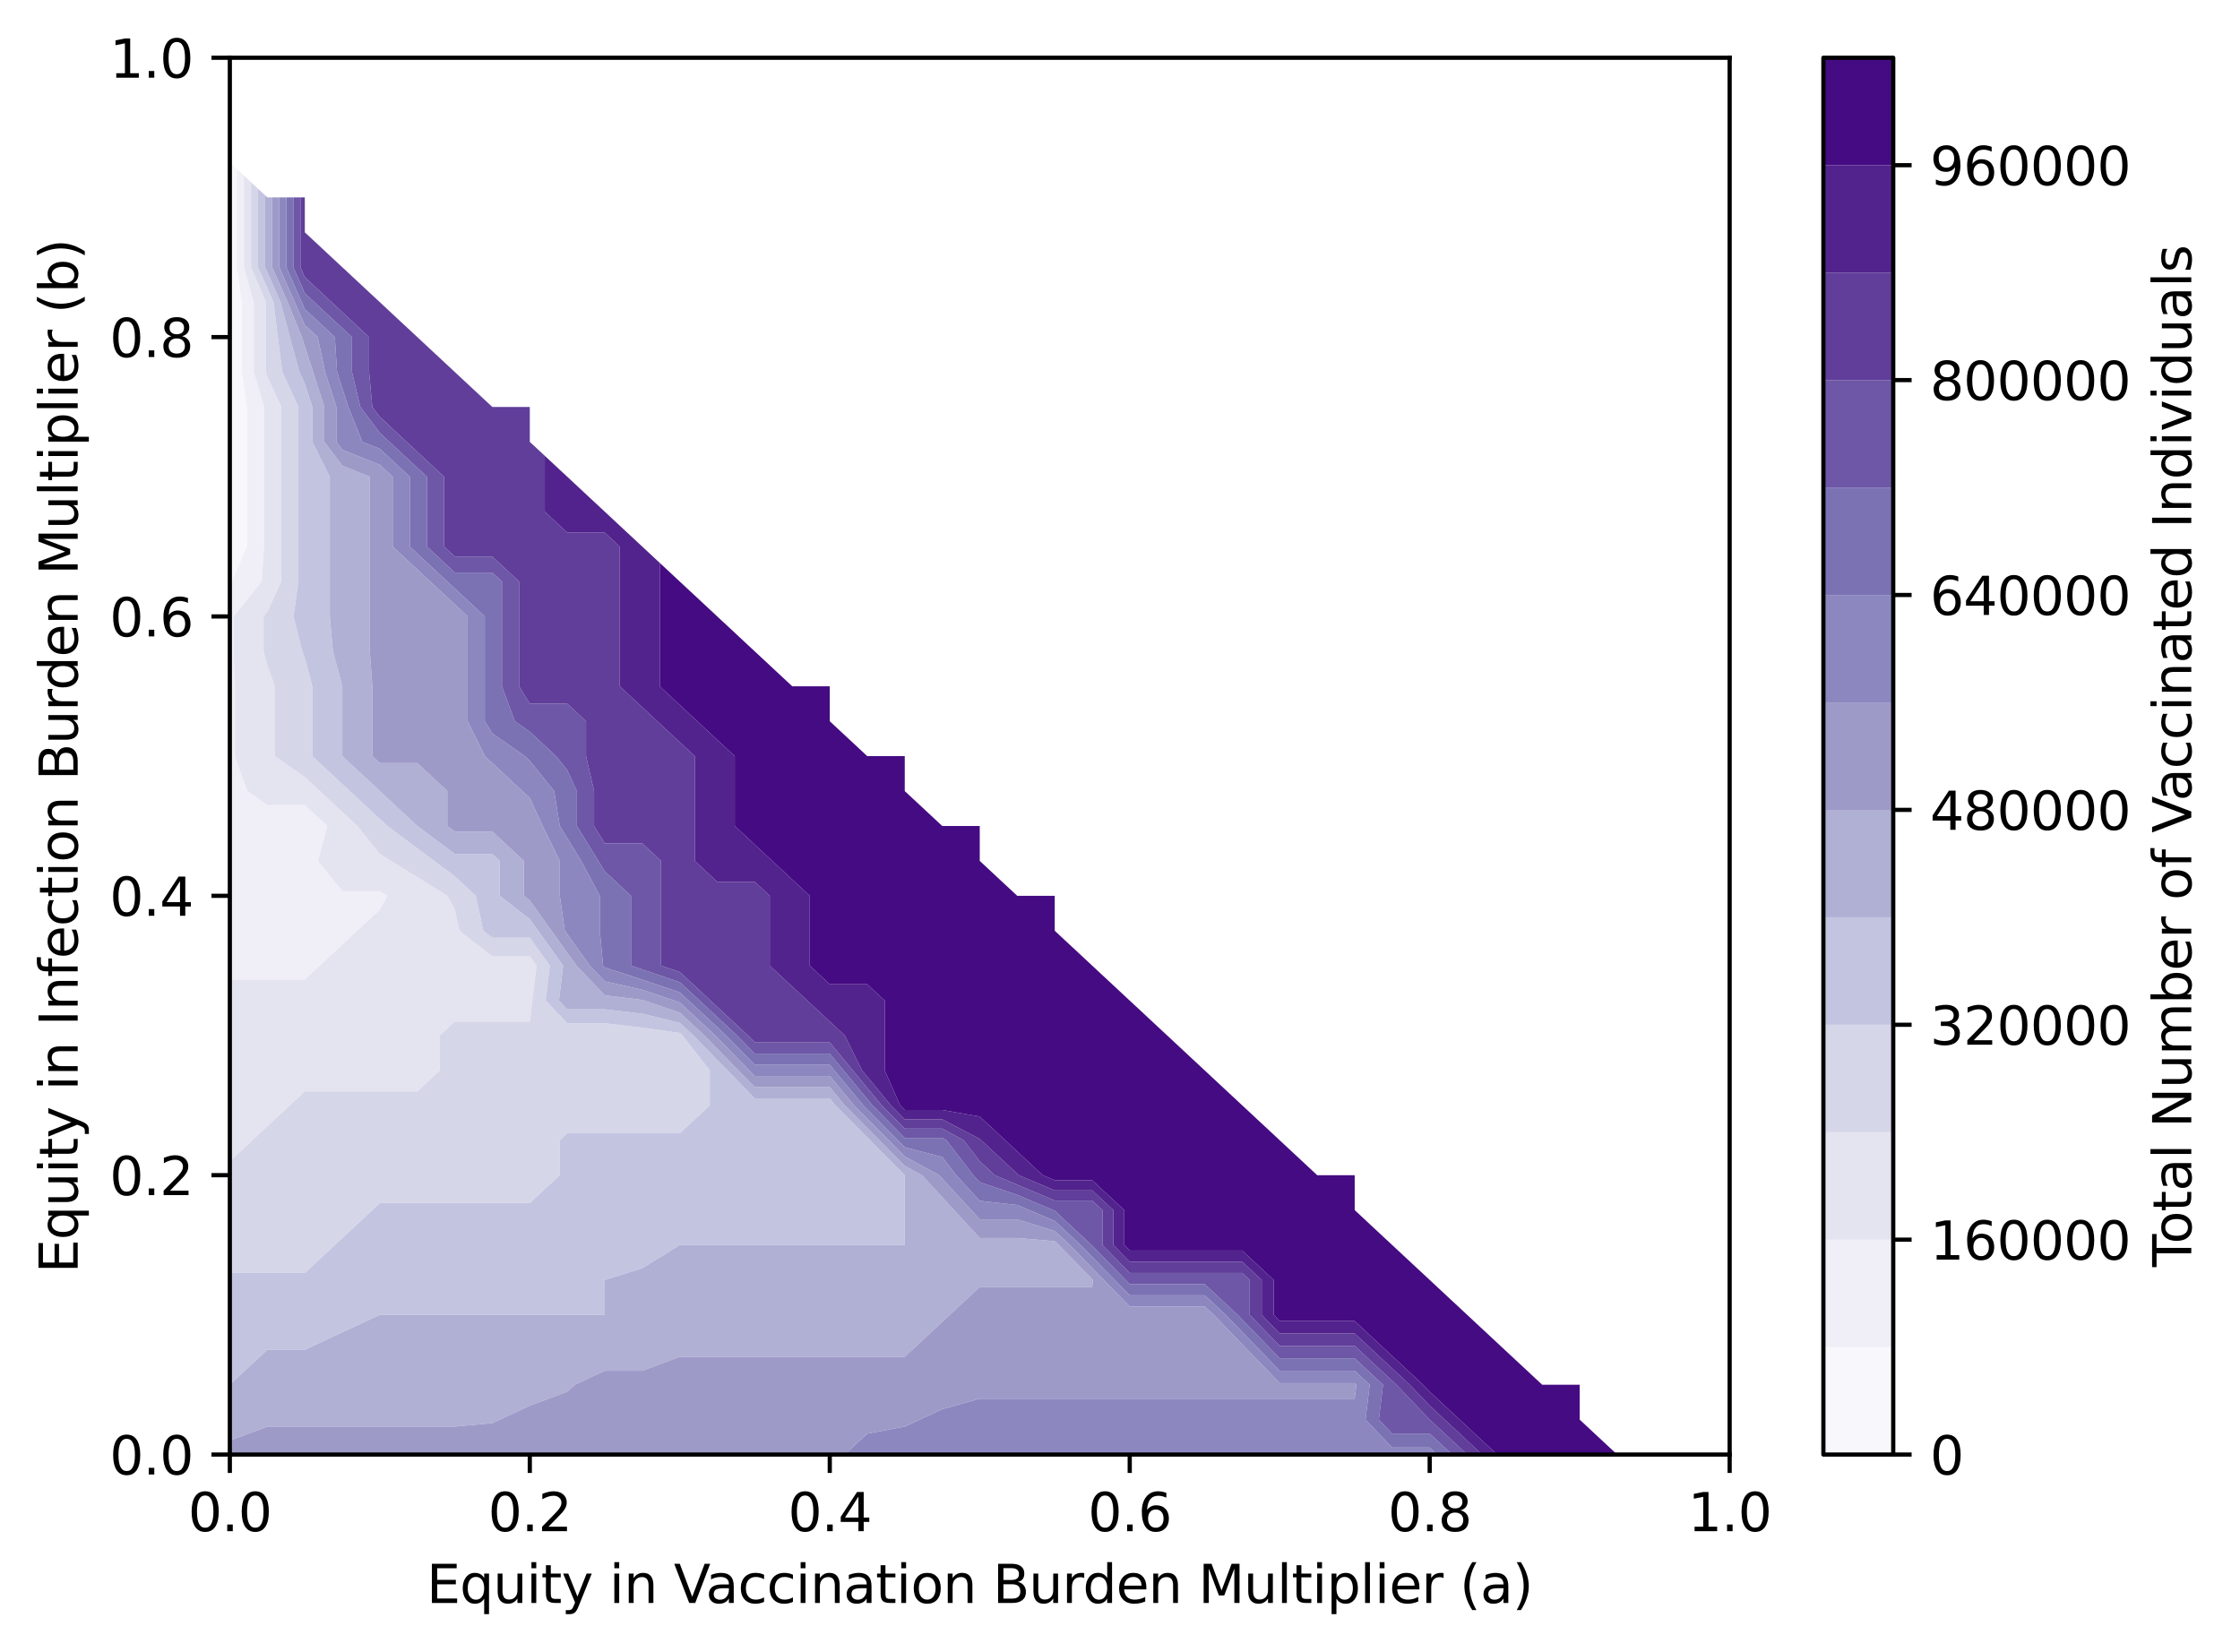 <?xml version="1.0" encoding="utf-8" standalone="no"?>
<!DOCTYPE svg PUBLIC "-//W3C//DTD SVG 1.1//EN"
  "http://www.w3.org/Graphics/SVG/1.1/DTD/svg11.dtd">
<svg xmlns:xlink="http://www.w3.org/1999/xlink" width="426.692pt" height="314.667pt" viewBox="0 0 426.692 314.667" xmlns="http://www.w3.org/2000/svg" version="1.1">
 <defs>
  <style type="text/css">*{stroke-linejoin: round; stroke-linecap: butt}</style>
 </defs>
 <g id="figure_1">
  <g id="patch_1">
   <path d="M 0 314.667 
L 426.692 314.667 
L 426.692 0 
L 0 0 
z
" style="fill: #ffffff"/>
  </g>
  <g id="axes_1">
   <g id="patch_2">
    <path d="M 43.781 277.111 
L 329.477 277.111 
L 329.477 10.999 
L 43.781 10.999 
z
" style="fill: #ffffff"/>
   </g>
   <g id="QuadContourSet_1">
    <path d="M 44.138 110.791 
L 47.046 104.138 
L 47.046 97.486 
L 47.046 90.833 
L 47.046 84.18 
L 47.046 77.527 
L 46.067 70.874 
L 46.067 64.222 
L 46.067 57.569 
L 45.126 50.916 
L 45.126 44.263 
L 45.126 37.61 
L 45.126 32.21 
L 43.781 30.958 
L 43.781 37.61 
L 43.781 44.263 
L 43.781 50.916 
L 43.781 57.569 
L 43.781 64.222 
L 43.781 70.874 
L 43.781 77.527 
L 43.781 84.18 
L 43.781 90.833 
L 43.781 97.486 
L 43.781 104.138 
L 43.781 104.138 
L 43.781 110.791 
L 43.781 111.235 
z
" clip-path="url(#p396f099d4d)" style="fill: #f8f7fb"/>
    <path d="M 50.924 186.633 
L 58.066 186.633 
L 60.923 183.972 
L 65.208 179.98 
L 68.065 177.319 
L 72.351 173.328 
L 73.779 170.666 
L 72.351 169.779 
L 65.208 169.779 
L 60.566 164.014 
L 62.351 157.361 
L 58.066 153.369 
L 50.924 153.369 
L 47.114 150.708 
L 44.734 144.055 
L 44.734 137.402 
L 44.734 130.75 
L 44.495 124.097 
L 44.495 117.444 
L 49.852 110.791 
L 50.311 104.138 
L 50.311 97.486 
L 50.311 90.833 
L 50.311 84.18 
L 50.311 77.527 
L 48.352 70.874 
L 48.352 64.222 
L 48.352 57.569 
L 46.47 50.916 
L 46.47 44.263 
L 46.47 37.61 
L 46.47 33.462 
L 45.126 32.21 
L 45.126 37.61 
L 45.126 44.263 
L 45.126 50.916 
L 46.067 57.569 
L 46.067 64.222 
L 46.067 70.874 
L 47.046 77.527 
L 47.046 84.18 
L 47.046 90.833 
L 47.046 97.486 
L 47.046 104.138 
L 44.138 110.791 
L 43.781 111.235 
L 43.781 117.444 
L 43.781 124.097 
L 43.781 130.75 
L 43.781 137.402 
L 43.781 144.055 
L 43.781 150.708 
L 43.781 157.361 
L 43.781 164.014 
L 43.781 170.666 
L 43.781 177.319 
L 43.781 183.972 
L 43.781 186.633 
z
" clip-path="url(#p396f099d4d)" style="fill: #f0eef6"/>
    <path d="M 48.067 217.236 
L 50.924 214.575 
L 55.209 210.583 
L 58.066 207.922 
L 65.208 207.922 
L 72.351 207.922 
L 79.493 207.922 
L 83.779 203.93 
L 83.779 197.278 
L 86.636 194.616 
L 93.778 194.616 
L 100.92 194.616 
L 101.397 190.625 
L 102.19 183.972 
L 100.92 182.198 
L 93.778 182.198 
L 87.493 177.319 
L 86.636 173.328 
L 85.207 170.666 
L 79.493 167.118 
L 74.494 164.014 
L 72.351 162.683 
L 68.065 157.361 
L 65.208 154.7 
L 60.923 150.708 
L 58.066 148.047 
L 52.352 144.055 
L 52.352 137.402 
L 52.352 130.75 
L 50.924 126.758 
L 50.209 124.097 
L 50.209 117.444 
L 50.924 116.557 
L 53.577 110.791 
L 53.577 104.138 
L 53.577 97.486 
L 53.577 90.833 
L 53.577 84.18 
L 53.577 77.527 
L 50.924 71.761 
L 50.638 70.874 
L 50.638 64.222 
L 50.638 57.569 
L 47.815 50.916 
L 47.815 44.263 
L 47.815 37.61 
L 47.815 34.714 
L 46.47 33.462 
L 46.47 37.61 
L 46.47 44.263 
L 46.47 50.916 
L 48.352 57.569 
L 48.352 64.222 
L 48.352 70.874 
L 50.311 77.527 
L 50.311 84.18 
L 50.311 90.833 
L 50.311 97.486 
L 50.311 104.138 
L 49.852 110.791 
L 44.495 117.444 
L 44.495 124.097 
L 44.734 130.75 
L 44.734 137.402 
L 44.734 144.055 
L 47.114 150.708 
L 50.924 153.369 
L 58.066 153.369 
L 62.351 157.361 
L 60.566 164.014 
L 65.208 169.779 
L 72.351 169.779 
L 73.779 170.666 
L 72.351 173.328 
L 68.065 177.319 
L 65.208 179.98 
L 60.923 183.972 
L 58.066 186.633 
L 50.924 186.633 
L 43.781 186.633 
L 43.781 190.625 
L 43.781 197.278 
L 43.781 203.93 
L 43.781 210.583 
L 43.781 217.236 
L 43.781 221.228 
z
" clip-path="url(#p396f099d4d)" style="fill: #e4e3f0"/>
    <path d="M 50.924 242.517 
L 58.066 242.517 
L 63.78 237.194 
L 65.208 235.864 
L 70.922 230.542 
L 72.351 229.211 
L 79.493 229.211 
L 86.636 229.211 
L 93.778 229.211 
L 100.92 229.211 
L 106.634 223.889 
L 106.634 217.236 
L 108.063 215.905 
L 115.205 215.905 
L 122.348 215.905 
L 129.49 215.905 
L 135.204 210.583 
L 135.204 203.93 
L 130.009 197.278 
L 129.49 196.794 
L 122.348 195.781 
L 115.205 194.949 
L 108.063 194.949 
L 103.936 190.625 
L 104.73 183.972 
L 100.92 178.65 
L 93.778 178.65 
L 92.064 177.319 
L 90.635 170.666 
L 86.636 166.941 
L 82.707 164.014 
L 79.493 161.619 
L 73.779 157.361 
L 72.351 156.03 
L 66.637 150.708 
L 65.208 149.377 
L 59.495 144.055 
L 59.495 137.402 
L 59.495 130.75 
L 58.066 125.427 
L 57.59 124.097 
L 55.923 117.444 
L 56.842 110.791 
L 56.842 104.138 
L 56.842 97.486 
L 56.842 90.833 
L 56.842 84.18 
L 56.842 77.527 
L 53.781 70.874 
L 52.924 64.222 
L 52.1 57.569 
L 50.924 54.908 
L 49.159 50.916 
L 49.159 44.263 
L 49.159 37.61 
L 49.159 35.967 
L 47.815 34.714 
L 47.815 37.61 
L 47.815 44.263 
L 47.815 50.916 
L 50.638 57.569 
L 50.638 64.222 
L 50.638 70.874 
L 50.924 71.761 
L 53.577 77.527 
L 53.577 84.18 
L 53.577 90.833 
L 53.577 97.486 
L 53.577 104.138 
L 53.577 110.791 
L 50.924 116.557 
L 50.209 117.444 
L 50.209 124.097 
L 50.924 126.758 
L 52.352 130.75 
L 52.352 137.402 
L 52.352 144.055 
L 58.066 148.047 
L 60.923 150.708 
L 65.208 154.7 
L 68.065 157.361 
L 72.351 162.683 
L 74.494 164.014 
L 79.493 167.118 
L 85.207 170.666 
L 86.636 173.328 
L 87.493 177.319 
L 93.778 182.198 
L 100.92 182.198 
L 102.19 183.972 
L 101.397 190.625 
L 100.92 194.616 
L 93.778 194.616 
L 86.636 194.616 
L 83.779 197.278 
L 83.779 203.93 
L 79.493 207.922 
L 72.351 207.922 
L 65.208 207.922 
L 58.066 207.922 
L 55.209 210.583 
L 50.924 214.575 
L 48.067 217.236 
L 43.781 221.228 
L 43.781 223.889 
L 43.781 230.542 
L 43.781 237.194 
L 43.781 242.517 
z
" clip-path="url(#p396f099d4d)" style="fill: #d6d6e9"/>
    <path d="M 43.781 263.806 
L 50.924 257.153 
L 58.066 257.153 
L 58.066 257.153 
L 65.208 253.826 
L 72.351 250.5 
L 79.493 250.5 
L 86.636 250.5 
L 93.778 250.5 
L 100.92 250.5 
L 108.063 250.5 
L 115.205 250.5 
L 115.205 250.5 
L 115.205 243.847 
L 122.348 241.63 
L 129.49 237.194 
L 136.632 237.194 
L 143.775 237.194 
L 150.917 237.194 
L 158.06 237.194 
L 165.202 237.194 
L 172.344 237.194 
L 172.344 237.194 
L 172.344 230.542 
L 172.344 223.889 
L 172.344 223.889 
L 165.751 217.236 
L 165.202 216.682 
L 159.158 210.583 
L 158.06 209.253 
L 150.917 209.253 
L 143.775 209.253 
L 138.58 203.93 
L 136.632 201.935 
L 132.087 197.278 
L 129.49 194.858 
L 122.348 193.12 
L 115.205 192.288 
L 108.063 192.288 
L 106.476 190.625 
L 107.269 183.972 
L 102.508 177.319 
L 100.92 175.102 
L 95.207 170.666 
L 95.207 164.014 
L 93.778 162.683 
L 86.636 162.683 
L 79.493 157.361 
L 79.493 157.361 
L 72.351 150.708 
L 72.351 150.708 
L 65.208 144.055 
L 65.208 144.055 
L 65.208 137.402 
L 65.208 130.75 
L 65.208 130.75 
L 65.208 130.75 
L 63.423 124.097 
L 62.828 117.444 
L 62.828 110.791 
L 62.828 104.138 
L 62.828 97.486 
L 62.828 90.833 
L 59.495 84.18 
L 59.495 77.527 
L 58.066 73.092 
L 57.046 70.874 
L 55.209 64.222 
L 53.444 57.569 
L 50.924 51.866 
L 50.504 50.916 
L 50.504 44.263 
L 50.504 37.61 
L 50.504 37.219 
L 49.159 35.967 
L 49.159 37.61 
L 49.159 44.263 
L 49.159 50.916 
L 50.924 54.908 
L 52.1 57.569 
L 52.924 64.222 
L 53.781 70.874 
L 56.842 77.527 
L 56.842 84.18 
L 56.842 90.833 
L 56.842 97.486 
L 56.842 104.138 
L 56.842 110.791 
L 55.923 117.444 
L 57.59 124.097 
L 58.066 125.427 
L 59.495 130.75 
L 59.495 137.402 
L 59.495 144.055 
L 65.208 149.377 
L 66.637 150.708 
L 72.351 156.03 
L 73.779 157.361 
L 79.493 161.619 
L 82.707 164.014 
L 86.636 166.941 
L 90.635 170.666 
L 92.064 177.319 
L 93.778 178.65 
L 100.92 178.65 
L 104.73 183.972 
L 103.936 190.625 
L 108.063 194.949 
L 115.205 194.949 
L 122.348 195.781 
L 129.49 196.794 
L 130.009 197.278 
L 135.204 203.93 
L 135.204 210.583 
L 129.49 215.905 
L 122.348 215.905 
L 115.205 215.905 
L 108.063 215.905 
L 106.634 217.236 
L 106.634 223.889 
L 100.92 229.211 
L 93.778 229.211 
L 86.636 229.211 
L 79.493 229.211 
L 72.351 229.211 
L 70.922 230.542 
L 65.208 235.864 
L 63.78 237.194 
L 58.066 242.517 
L 50.924 242.517 
L 43.781 242.517 
L 43.781 243.847 
L 43.781 250.5 
L 43.781 257.153 
L 43.781 263.806 
L 43.781 263.806 
z
" clip-path="url(#p396f099d4d)" style="fill: #c3c4e0"/>
    <path d="M 50.924 271.789 
L 58.066 271.789 
L 65.208 271.789 
L 72.351 271.789 
L 79.493 271.789 
L 86.636 271.789 
L 93.778 271.124 
L 95.207 270.458 
L 100.92 267.797 
L 108.063 265.136 
L 109.491 263.806 
L 115.205 261.144 
L 122.348 261.144 
L 129.49 258.483 
L 136.632 258.483 
L 143.775 258.483 
L 150.917 258.483 
L 158.06 258.483 
L 165.202 258.483 
L 172.344 258.483 
L 173.773 257.153 
L 179.487 251.831 
L 180.915 250.5 
L 186.629 245.178 
L 193.772 245.178 
L 200.914 245.178 
L 208.056 245.178 
L 208.186 243.847 
L 208.056 243.714 
L 201.693 237.194 
L 200.914 236.469 
L 193.772 235.864 
L 186.629 235.864 
L 181.732 230.542 
L 179.487 228.102 
L 175.61 223.889 
L 172.344 222.115 
L 167.51 217.236 
L 165.202 214.908 
L 160.917 210.583 
L 158.06 207.124 
L 150.917 207.124 
L 143.775 207.124 
L 140.658 203.93 
L 136.632 199.806 
L 134.165 197.278 
L 129.49 192.923 
L 122.705 190.625 
L 122.348 190.504 
L 115.205 189.627 
L 109.809 183.972 
L 108.063 181.533 
L 105.047 177.319 
L 100.92 171.553 
L 99.778 170.666 
L 99.778 164.014 
L 93.778 158.425 
L 86.636 158.425 
L 85.207 157.361 
L 85.207 150.708 
L 79.493 145.386 
L 72.351 145.386 
L 70.922 144.055 
L 70.922 137.402 
L 70.922 130.75 
L 70.446 124.097 
L 70.446 117.444 
L 70.446 110.791 
L 70.446 104.138 
L 70.446 97.486 
L 70.446 90.833 
L 65.208 88.742 
L 61.78 84.18 
L 61.78 77.527 
L 59.637 70.874 
L 58.066 65.996 
L 57.495 64.222 
L 54.789 57.569 
L 51.848 50.916 
L 51.848 44.263 
L 51.848 37.61 
L 50.924 37.61 
L 50.504 37.219 
L 50.504 37.61 
L 50.504 44.263 
L 50.504 50.916 
L 50.924 51.866 
L 53.444 57.569 
L 55.209 64.222 
L 57.046 70.874 
L 58.066 73.092 
L 59.495 77.527 
L 59.495 84.18 
L 62.828 90.833 
L 62.828 97.486 
L 62.828 104.138 
L 62.828 110.791 
L 62.828 117.444 
L 63.423 124.097 
L 65.208 130.75 
L 65.208 130.75 
L 65.208 130.75 
L 65.208 137.402 
L 65.208 144.055 
L 65.208 144.055 
L 72.351 150.708 
L 72.351 150.708 
L 79.493 157.361 
L 79.493 157.361 
L 86.636 162.683 
L 93.778 162.683 
L 95.207 164.014 
L 95.207 170.666 
L 100.92 175.102 
L 102.508 177.319 
L 107.269 183.972 
L 106.476 190.625 
L 108.063 192.288 
L 115.205 192.288 
L 122.348 193.12 
L 129.49 194.858 
L 132.087 197.278 
L 136.632 201.935 
L 138.58 203.93 
L 143.775 209.253 
L 150.917 209.253 
L 158.06 209.253 
L 159.158 210.583 
L 165.202 216.682 
L 165.751 217.236 
L 172.344 223.889 
L 172.344 223.889 
L 172.344 230.542 
L 172.344 237.194 
L 172.344 237.194 
L 165.202 237.194 
L 158.06 237.194 
L 150.917 237.194 
L 143.775 237.194 
L 136.632 237.194 
L 129.49 237.194 
L 122.348 241.63 
L 115.205 243.847 
L 115.205 250.5 
L 115.205 250.5 
L 108.063 250.5 
L 100.92 250.5 
L 93.778 250.5 
L 86.636 250.5 
L 79.493 250.5 
L 72.351 250.5 
L 65.208 253.826 
L 58.066 257.153 
L 58.066 257.153 
L 50.924 257.153 
L 43.781 263.806 
L 43.781 263.806 
L 43.781 270.458 
L 43.781 274.45 
z
" clip-path="url(#p396f099d4d)" style="fill: #b0afd4"/>
    <path d="M 50.924 277.111 
L 58.066 277.111 
L 65.208 277.111 
L 72.351 277.111 
L 79.493 277.111 
L 86.636 277.111 
L 93.778 277.111 
L 100.92 277.111 
L 108.063 277.111 
L 115.205 277.111 
L 122.348 277.111 
L 129.49 277.111 
L 136.632 277.111 
L 143.775 277.111 
L 150.917 277.111 
L 158.06 277.111 
L 160.917 277.111 
L 165.202 273.12 
L 172.344 271.789 
L 175.201 270.458 
L 179.487 268.463 
L 186.629 266.467 
L 193.772 266.467 
L 200.914 266.467 
L 208.056 266.467 
L 215.199 266.467 
L 222.341 266.467 
L 229.484 266.467 
L 236.626 266.467 
L 243.768 266.467 
L 250.911 266.467 
L 258.053 266.467 
L 258.371 263.806 
L 258.053 263.51 
L 250.911 263.51 
L 243.768 263.51 
L 237.626 257.153 
L 236.626 256.118 
L 231.198 250.5 
L 229.484 248.903 
L 222.341 248.903 
L 215.199 248.903 
L 210.264 243.847 
L 208.056 241.585 
L 203.771 237.194 
L 200.914 234.533 
L 193.772 232.316 
L 186.629 232.316 
L 184.997 230.542 
L 179.487 224.554 
L 178.875 223.889 
L 172.344 220.341 
L 169.268 217.236 
L 165.202 213.133 
L 162.675 210.583 
L 158.06 204.995 
L 150.917 204.995 
L 143.775 204.995 
L 142.736 203.93 
L 136.632 197.677 
L 136.243 197.278 
L 129.49 190.988 
L 128.419 190.625 
L 122.348 188.568 
L 115.205 186.966 
L 112.348 183.972 
L 108.063 177.984 
L 107.587 177.319 
L 106.634 170.666 
L 106.634 164.014 
L 103.369 157.361 
L 100.92 152.039 
L 99.492 150.708 
L 93.778 145.386 
L 92.35 144.055 
L 89.084 137.402 
L 89.084 130.75 
L 89.084 124.097 
L 89.084 117.444 
L 86.636 115.163 
L 81.942 110.791 
L 79.493 108.51 
L 74.8 104.138 
L 74.8 97.486 
L 74.8 90.833 
L 72.351 88.552 
L 65.208 85.701 
L 64.066 84.18 
L 64.066 77.527 
L 61.923 70.874 
L 60.515 64.222 
L 58.066 61.941 
L 56.133 57.569 
L 53.192 50.916 
L 53.192 44.263 
L 53.192 37.61 
L 51.848 37.61 
L 51.848 44.263 
L 51.848 50.916 
L 54.789 57.569 
L 57.495 64.222 
L 58.066 65.996 
L 59.637 70.874 
L 61.78 77.527 
L 61.78 84.18 
L 65.208 88.742 
L 70.446 90.833 
L 70.446 97.486 
L 70.446 104.138 
L 70.446 110.791 
L 70.446 117.444 
L 70.446 124.097 
L 70.922 130.75 
L 70.922 137.402 
L 70.922 144.055 
L 72.351 145.386 
L 79.493 145.386 
L 85.207 150.708 
L 85.207 157.361 
L 86.636 158.425 
L 93.778 158.425 
L 99.778 164.014 
L 99.778 170.666 
L 100.92 171.553 
L 105.047 177.319 
L 108.063 181.533 
L 109.809 183.972 
L 115.205 189.627 
L 122.348 190.504 
L 122.705 190.625 
L 129.49 192.923 
L 134.165 197.278 
L 136.632 199.806 
L 140.658 203.93 
L 143.775 207.124 
L 150.917 207.124 
L 158.06 207.124 
L 160.917 210.583 
L 165.202 214.908 
L 167.51 217.236 
L 172.344 222.115 
L 175.61 223.889 
L 179.487 228.102 
L 181.732 230.542 
L 186.629 235.864 
L 193.772 235.864 
L 200.914 236.469 
L 201.693 237.194 
L 208.056 243.714 
L 208.186 243.847 
L 208.056 245.178 
L 200.914 245.178 
L 193.772 245.178 
L 186.629 245.178 
L 180.915 250.5 
L 179.487 251.831 
L 173.773 257.153 
L 172.344 258.483 
L 165.202 258.483 
L 158.06 258.483 
L 150.917 258.483 
L 143.775 258.483 
L 136.632 258.483 
L 129.49 258.483 
L 122.348 261.144 
L 115.205 261.144 
L 109.491 263.806 
L 108.063 265.136 
L 100.92 267.797 
L 95.207 270.458 
L 93.778 271.124 
L 86.636 271.789 
L 79.493 271.789 
L 72.351 271.789 
L 65.208 271.789 
L 58.066 271.789 
L 50.924 271.789 
L 43.781 274.45 
L 43.781 277.111 
z
" clip-path="url(#p396f099d4d)" style="fill: #9e9ac8"/>
    <path d="M 165.202 277.111 
L 172.344 277.111 
L 179.487 277.111 
L 186.629 277.111 
L 193.772 277.111 
L 200.914 277.111 
L 208.056 277.111 
L 215.199 277.111 
L 222.341 277.111 
L 229.484 277.111 
L 236.626 277.111 
L 243.768 277.111 
L 250.911 277.111 
L 258.053 277.111 
L 265.196 277.111 
L 272.338 277.111 
L 273.767 277.111 
L 272.338 275.781 
L 265.196 275.781 
L 260.117 270.458 
L 260.91 263.806 
L 258.053 261.144 
L 250.911 261.144 
L 243.768 261.144 
L 239.912 257.153 
L 236.626 253.752 
L 233.483 250.5 
L 229.484 246.774 
L 222.341 246.774 
L 215.199 246.774 
L 212.342 243.847 
L 208.056 239.456 
L 205.849 237.194 
L 200.914 232.598 
L 196.057 230.542 
L 193.772 229.574 
L 186.629 228.768 
L 182.14 223.889 
L 179.487 220.429 
L 172.344 218.567 
L 171.026 217.236 
L 165.202 211.359 
L 164.433 210.583 
L 158.939 203.93 
L 158.06 202.866 
L 150.917 202.866 
L 143.775 202.866 
L 138.321 197.278 
L 136.632 195.705 
L 131.178 190.625 
L 129.49 189.052 
L 122.348 186.633 
L 115.205 184.305 
L 114.888 183.972 
L 114.253 177.319 
L 114.253 170.666 
L 110.716 164.014 
L 108.063 159.689 
L 106.634 157.361 
L 105.563 150.708 
L 100.92 144.942 
L 99.968 144.055 
L 93.778 139.731 
L 92.35 137.402 
L 92.35 130.75 
L 92.35 124.097 
L 92.35 117.444 
L 86.636 112.122 
L 85.207 110.791 
L 79.493 105.469 
L 78.065 104.138 
L 78.065 97.486 
L 78.065 90.833 
L 72.351 85.511 
L 69.018 84.18 
L 66.351 77.527 
L 65.208 73.979 
L 64.209 70.874 
L 63.78 64.222 
L 58.066 58.899 
L 57.478 57.569 
L 54.537 50.916 
L 54.537 44.263 
L 54.537 37.61 
L 53.192 37.61 
L 53.192 44.263 
L 53.192 50.916 
L 56.133 57.569 
L 58.066 61.941 
L 60.515 64.222 
L 61.923 70.874 
L 64.066 77.527 
L 64.066 84.18 
L 65.208 85.701 
L 72.351 88.552 
L 74.8 90.833 
L 74.8 97.486 
L 74.8 104.138 
L 79.493 108.51 
L 81.942 110.791 
L 86.636 115.163 
L 89.084 117.444 
L 89.084 124.097 
L 89.084 130.75 
L 89.084 137.402 
L 92.35 144.055 
L 93.778 145.386 
L 99.492 150.708 
L 100.92 152.039 
L 103.369 157.361 
L 106.634 164.014 
L 106.634 170.666 
L 107.587 177.319 
L 108.063 177.984 
L 112.348 183.972 
L 115.205 186.966 
L 122.348 188.568 
L 128.419 190.625 
L 129.49 190.988 
L 136.243 197.278 
L 136.632 197.677 
L 142.736 203.93 
L 143.775 204.995 
L 150.917 204.995 
L 158.06 204.995 
L 162.675 210.583 
L 165.202 213.133 
L 169.268 217.236 
L 172.344 220.341 
L 178.875 223.889 
L 179.487 224.554 
L 184.997 230.542 
L 186.629 232.316 
L 193.772 232.316 
L 200.914 234.533 
L 203.771 237.194 
L 208.056 241.585 
L 210.264 243.847 
L 215.199 248.903 
L 222.341 248.903 
L 229.484 248.903 
L 231.198 250.5 
L 236.626 256.118 
L 237.626 257.153 
L 243.768 263.51 
L 250.911 263.51 
L 258.053 263.51 
L 258.371 263.806 
L 258.053 266.467 
L 250.911 266.467 
L 243.768 266.467 
L 236.626 266.467 
L 229.484 266.467 
L 222.341 266.467 
L 215.199 266.467 
L 208.056 266.467 
L 200.914 266.467 
L 193.772 266.467 
L 186.629 266.467 
L 179.487 268.463 
L 175.201 270.458 
L 172.344 271.789 
L 165.202 273.12 
L 160.917 277.111 
z
" clip-path="url(#p396f099d4d)" style="fill: #8c88bf"/>
    <path d="M 265.196 275.781 
L 272.338 275.781 
L 273.767 277.111 
L 276.623 277.111 
L 272.338 273.12 
L 265.196 273.12 
L 262.656 270.458 
L 263.45 263.806 
L 258.053 258.779 
L 250.911 258.779 
L 243.768 258.779 
L 242.197 257.153 
L 236.626 251.387 
L 235.769 250.5 
L 229.484 244.646 
L 222.341 244.646 
L 215.199 244.646 
L 214.42 243.847 
L 208.056 237.327 
L 207.927 237.194 
L 200.914 230.663 
L 200.628 230.542 
L 193.772 227.639 
L 186.629 225.219 
L 185.405 223.889 
L 180.303 217.236 
L 179.487 216.792 
L 172.344 216.792 
L 166.191 210.583 
L 165.202 209.386 
L 160.697 203.93 
L 158.06 200.737 
L 150.917 200.737 
L 143.775 200.737 
L 140.398 197.278 
L 136.632 193.77 
L 133.256 190.625 
L 129.49 187.117 
L 122.348 184.698 
L 120.205 183.972 
L 120.205 177.319 
L 120.205 170.666 
L 115.205 166.009 
L 113.981 164.014 
L 109.899 157.361 
L 109.899 150.708 
L 108.063 146.716 
L 105.92 144.055 
L 100.92 139.398 
L 98.063 137.402 
L 95.615 130.75 
L 95.615 124.097 
L 95.615 117.444 
L 95.615 110.791 
L 93.778 109.08 
L 86.636 109.08 
L 81.33 104.138 
L 81.33 97.486 
L 81.33 90.833 
L 79.493 89.122 
L 74.187 84.18 
L 72.351 82.469 
L 68.637 77.527 
L 67.045 70.874 
L 67.045 64.222 
L 65.208 62.511 
L 59.903 57.569 
L 58.066 55.858 
L 55.881 50.916 
L 55.881 44.263 
L 55.881 37.61 
L 54.537 37.61 
L 54.537 44.263 
L 54.537 50.916 
L 57.478 57.569 
L 58.066 58.899 
L 63.78 64.222 
L 64.209 70.874 
L 65.208 73.979 
L 66.351 77.527 
L 69.018 84.18 
L 72.351 85.511 
L 78.065 90.833 
L 78.065 97.486 
L 78.065 104.138 
L 79.493 105.469 
L 85.207 110.791 
L 86.636 112.122 
L 92.35 117.444 
L 92.35 124.097 
L 92.35 130.75 
L 92.35 137.402 
L 93.778 139.731 
L 99.968 144.055 
L 100.92 144.942 
L 105.563 150.708 
L 106.634 157.361 
L 108.063 159.689 
L 110.716 164.014 
L 114.253 170.666 
L 114.253 177.319 
L 114.888 183.972 
L 115.205 184.305 
L 122.348 186.633 
L 129.49 189.052 
L 131.178 190.625 
L 136.632 195.705 
L 138.321 197.278 
L 143.775 202.866 
L 150.917 202.866 
L 158.06 202.866 
L 158.939 203.93 
L 164.433 210.583 
L 165.202 211.359 
L 171.026 217.236 
L 172.344 218.567 
L 179.487 220.429 
L 182.14 223.889 
L 186.629 228.768 
L 193.772 229.574 
L 196.057 230.542 
L 200.914 232.598 
L 205.849 237.194 
L 208.056 239.456 
L 212.342 243.847 
L 215.199 246.774 
L 222.341 246.774 
L 229.484 246.774 
L 233.483 250.5 
L 236.626 253.752 
L 239.912 257.153 
L 243.768 261.144 
L 250.911 261.144 
L 258.053 261.144 
L 260.91 263.806 
L 260.117 270.458 
z
" clip-path="url(#p396f099d4d)" style="fill: #7b72b4"/>
    <path d="M 265.196 273.12 
L 272.338 273.12 
L 276.623 277.111 
L 279.48 277.111 
L 279.48 277.111 
L 279.48 277.111 
L 272.338 270.458 
L 272.338 270.458 
L 265.989 263.806 
L 265.196 263.066 
L 258.847 257.153 
L 258.053 256.414 
L 250.911 256.414 
L 243.768 256.414 
L 238.055 250.5 
L 238.055 243.847 
L 236.626 242.517 
L 229.484 242.517 
L 222.341 242.517 
L 215.199 242.517 
L 210.004 237.194 
L 210.004 230.542 
L 208.056 228.727 
L 200.914 228.727 
L 193.772 225.703 
L 189.486 223.889 
L 186.629 221.228 
L 183.568 217.236 
L 179.487 215.018 
L 172.344 215.018 
L 167.949 210.583 
L 165.202 207.257 
L 162.455 203.93 
L 158.06 198.608 
L 150.917 198.608 
L 143.775 198.608 
L 142.476 197.278 
L 136.632 191.834 
L 135.334 190.625 
L 129.49 185.182 
L 125.919 183.972 
L 125.919 177.319 
L 125.919 170.666 
L 125.919 164.014 
L 122.348 160.687 
L 115.205 160.687 
L 113.165 157.361 
L 113.165 150.708 
L 111.634 144.055 
L 111.634 137.402 
L 108.063 134.076 
L 100.92 134.076 
L 98.88 130.75 
L 98.88 124.097 
L 98.88 117.444 
L 98.88 110.791 
L 93.778 106.039 
L 86.636 106.039 
L 84.595 104.138 
L 84.595 97.486 
L 84.595 90.833 
L 79.493 86.081 
L 77.453 84.18 
L 72.351 79.428 
L 70.922 77.527 
L 70.31 70.874 
L 70.31 64.222 
L 65.208 59.47 
L 63.168 57.569 
L 58.066 52.817 
L 57.226 50.916 
L 57.226 44.263 
L 57.226 37.61 
L 55.881 37.61 
L 55.881 44.263 
L 55.881 50.916 
L 58.066 55.858 
L 59.903 57.569 
L 65.208 62.511 
L 67.045 64.222 
L 67.045 70.874 
L 68.637 77.527 
L 72.351 82.469 
L 74.187 84.18 
L 79.493 89.122 
L 81.33 90.833 
L 81.33 97.486 
L 81.33 104.138 
L 86.636 109.08 
L 93.778 109.08 
L 95.615 110.791 
L 95.615 117.444 
L 95.615 124.097 
L 95.615 130.75 
L 98.063 137.402 
L 100.92 139.398 
L 105.92 144.055 
L 108.063 146.716 
L 109.899 150.708 
L 109.899 157.361 
L 113.981 164.014 
L 115.205 166.009 
L 120.205 170.666 
L 120.205 177.319 
L 120.205 183.972 
L 122.348 184.698 
L 129.49 187.117 
L 133.256 190.625 
L 136.632 193.77 
L 140.398 197.278 
L 143.775 200.737 
L 150.917 200.737 
L 158.06 200.737 
L 160.697 203.93 
L 165.202 209.386 
L 166.191 210.583 
L 172.344 216.792 
L 179.487 216.792 
L 180.303 217.236 
L 185.405 223.889 
L 186.629 225.219 
L 193.772 227.639 
L 200.628 230.542 
L 200.914 230.663 
L 207.927 237.194 
L 208.056 237.327 
L 214.42 243.847 
L 215.199 244.646 
L 222.341 244.646 
L 229.484 244.646 
L 235.769 250.5 
L 236.626 251.387 
L 242.197 257.153 
L 243.768 258.779 
L 250.911 258.779 
L 258.053 258.779 
L 263.45 263.806 
L 262.656 270.458 
z
" clip-path="url(#p396f099d4d)" style="fill: #6d57a6"/>
    <path d="M 279.48 277.111 
L 279.48 277.111 
L 282.337 277.111 
L 279.48 274.45 
L 275.195 270.458 
L 272.338 267.797 
L 268.529 263.806 
L 265.196 260.701 
L 261.386 257.153 
L 258.053 254.048 
L 250.911 254.048 
L 243.768 254.048 
L 240.34 250.5 
L 240.34 243.847 
L 236.626 240.388 
L 229.484 240.388 
L 222.341 240.388 
L 215.199 240.388 
L 212.082 237.194 
L 212.082 230.542 
L 208.056 226.792 
L 200.914 226.792 
L 194.057 223.889 
L 193.772 223.623 
L 186.915 217.236 
L 186.629 216.97 
L 179.487 213.244 
L 172.344 213.244 
L 169.707 210.583 
L 165.202 205.128 
L 164.213 203.93 
L 160.917 197.278 
L 158.06 194.616 
L 153.774 190.625 
L 150.917 187.964 
L 146.632 183.972 
L 146.632 177.319 
L 146.632 170.666 
L 143.775 168.005 
L 136.632 168.005 
L 132.347 164.014 
L 132.347 157.361 
L 132.347 150.708 
L 132.347 144.055 
L 129.49 141.394 
L 125.205 137.402 
L 122.348 134.741 
L 118.062 130.75 
L 118.062 124.097 
L 118.062 117.444 
L 118.062 110.791 
L 118.062 104.138 
L 115.205 101.477 
L 108.063 101.477 
L 103.777 97.486 
L 103.777 90.833 
L 103.777 86.841 
L 100.92 84.18 
L 100.92 77.527 
L 93.778 77.527 
L 86.636 70.874 
L 79.493 64.222 
L 72.351 57.569 
L 65.208 50.916 
L 58.066 44.263 
L 58.066 37.61 
L 57.226 37.61 
L 57.226 44.263 
L 57.226 50.916 
L 58.066 52.817 
L 63.168 57.569 
L 65.208 59.47 
L 70.31 64.222 
L 70.31 70.874 
L 70.922 77.527 
L 72.351 79.428 
L 77.453 84.18 
L 79.493 86.081 
L 84.595 90.833 
L 84.595 97.486 
L 84.595 104.138 
L 86.636 106.039 
L 93.778 106.039 
L 98.88 110.791 
L 98.88 117.444 
L 98.88 124.097 
L 98.88 130.75 
L 100.92 134.076 
L 108.063 134.076 
L 111.634 137.402 
L 111.634 144.055 
L 113.165 150.708 
L 113.165 157.361 
L 115.205 160.687 
L 122.348 160.687 
L 125.919 164.014 
L 125.919 170.666 
L 125.919 177.319 
L 125.919 183.972 
L 129.49 185.182 
L 135.334 190.625 
L 136.632 191.834 
L 142.476 197.278 
L 143.775 198.608 
L 150.917 198.608 
L 158.06 198.608 
L 162.455 203.93 
L 165.202 207.257 
L 167.949 210.583 
L 172.344 215.018 
L 179.487 215.018 
L 183.568 217.236 
L 186.629 221.228 
L 189.486 223.889 
L 193.772 225.703 
L 200.914 228.727 
L 208.056 228.727 
L 210.004 230.542 
L 210.004 237.194 
L 215.199 242.517 
L 222.341 242.517 
L 229.484 242.517 
L 236.626 242.517 
L 238.055 243.847 
L 238.055 250.5 
L 243.768 256.414 
L 250.911 256.414 
L 258.053 256.414 
L 258.847 257.153 
L 265.196 263.066 
L 265.989 263.806 
L 272.338 270.458 
L 272.338 270.458 
z
" clip-path="url(#p396f099d4d)" style="fill: #603e9a"/>
    <path d="M 279.48 274.45 
L 282.337 277.111 
L 285.194 277.111 
L 279.48 271.789 
L 278.052 270.458 
L 272.338 265.136 
L 271.068 263.806 
L 265.196 258.336 
L 263.926 257.153 
L 258.053 251.683 
L 250.911 251.683 
L 243.768 251.683 
L 242.626 250.5 
L 242.626 243.847 
L 236.626 238.259 
L 229.484 238.259 
L 222.341 238.259 
L 215.199 238.259 
L 214.16 237.194 
L 214.16 230.542 
L 208.056 224.856 
L 200.914 224.856 
L 198.628 223.889 
L 193.772 219.365 
L 191.486 217.236 
L 186.629 212.712 
L 179.487 211.47 
L 172.344 211.47 
L 171.465 210.583 
L 168.535 203.93 
L 168.535 197.278 
L 168.535 190.625 
L 165.202 187.52 
L 158.06 187.52 
L 154.25 183.972 
L 154.25 177.319 
L 154.25 170.666 
L 150.917 167.562 
L 147.108 164.014 
L 143.775 160.909 
L 139.966 157.361 
L 139.966 150.708 
L 139.966 144.055 
L 136.632 140.951 
L 132.823 137.402 
L 129.49 134.298 
L 125.681 130.75 
L 125.681 124.097 
L 125.681 117.444 
L 125.681 110.791 
L 125.681 107.243 
L 122.348 104.138 
L 115.205 97.486 
L 108.063 90.833 
L 103.777 86.841 
L 103.777 90.833 
L 103.777 97.486 
L 108.063 101.477 
L 115.205 101.477 
L 118.062 104.138 
L 118.062 110.791 
L 118.062 117.444 
L 118.062 124.097 
L 118.062 130.75 
L 122.348 134.741 
L 125.205 137.402 
L 129.49 141.394 
L 132.347 144.055 
L 132.347 150.708 
L 132.347 157.361 
L 132.347 164.014 
L 136.632 168.005 
L 143.775 168.005 
L 146.632 170.666 
L 146.632 177.319 
L 146.632 183.972 
L 150.917 187.964 
L 153.774 190.625 
L 158.06 194.616 
L 160.917 197.278 
L 164.213 203.93 
L 165.202 205.128 
L 169.707 210.583 
L 172.344 213.244 
L 179.487 213.244 
L 186.629 216.97 
L 186.915 217.236 
L 193.772 223.623 
L 194.057 223.889 
L 200.914 226.792 
L 208.056 226.792 
L 212.082 230.542 
L 212.082 237.194 
L 215.199 240.388 
L 222.341 240.388 
L 229.484 240.388 
L 236.626 240.388 
L 240.34 243.847 
L 240.34 250.5 
L 243.768 254.048 
L 250.911 254.048 
L 258.053 254.048 
L 261.386 257.153 
L 265.196 260.701 
L 268.529 263.806 
L 272.338 267.797 
L 275.195 270.458 
z
" clip-path="url(#p396f099d4d)" style="fill: #52238d"/>
    <path d="M 279.48 271.789 
L 285.194 277.111 
L 286.623 277.111 
L 293.765 277.111 
L 300.908 277.111 
L 308.05 277.111 
L 300.908 270.458 
L 300.908 263.806 
L 293.765 263.806 
L 286.623 257.153 
L 279.48 250.5 
L 272.338 243.847 
L 265.196 237.194 
L 258.053 230.542 
L 258.053 223.889 
L 250.911 223.889 
L 243.768 217.236 
L 236.626 210.583 
L 229.484 203.93 
L 222.341 197.278 
L 215.199 190.625 
L 208.056 183.972 
L 200.914 177.319 
L 200.914 170.666 
L 193.772 170.666 
L 186.629 164.014 
L 186.629 157.361 
L 179.487 157.361 
L 172.344 150.708 
L 172.344 144.055 
L 165.202 144.055 
L 158.06 137.402 
L 158.06 130.75 
L 150.917 130.75 
L 143.775 124.097 
L 136.632 117.444 
L 129.49 110.791 
L 125.681 107.243 
L 125.681 110.791 
L 125.681 117.444 
L 125.681 124.097 
L 125.681 130.75 
L 129.49 134.298 
L 132.823 137.402 
L 136.632 140.951 
L 139.966 144.055 
L 139.966 150.708 
L 139.966 157.361 
L 143.775 160.909 
L 147.108 164.014 
L 150.917 167.562 
L 154.25 170.666 
L 154.25 177.319 
L 154.25 183.972 
L 158.06 187.52 
L 165.202 187.52 
L 168.535 190.625 
L 168.535 197.278 
L 168.535 203.93 
L 171.465 210.583 
L 172.344 211.47 
L 179.487 211.47 
L 186.629 212.712 
L 191.486 217.236 
L 193.772 219.365 
L 198.628 223.889 
L 200.914 224.856 
L 208.056 224.856 
L 214.16 230.542 
L 214.16 237.194 
L 215.199 238.259 
L 222.341 238.259 
L 229.484 238.259 
L 236.626 238.259 
L 242.626 243.847 
L 242.626 250.5 
L 243.768 251.683 
L 250.911 251.683 
L 258.053 251.683 
L 263.926 257.153 
L 265.196 258.336 
L 271.068 263.806 
L 272.338 265.136 
L 278.052 270.458 
z
" clip-path="url(#p396f099d4d)" style="fill: #450b82"/>
   </g>
   <g id="matplotlib.axis_1">
    <g id="xtick_1">
     <g id="line2d_1">
      <defs>
       <path id="md52aea5bc7" d="M 0 0 
L 0 3.5 
" style="stroke: #000000; stroke-width: 0.8"/>
      </defs>
      <g>
       <use xlink:href="#md52aea5bc7" x="43.781" y="277.111" style="stroke: #000000; stroke-width: 0.8"/>
      </g>
     </g>
     <g id="text_1">
      <!-- 0.0 -->
      <g transform="translate(35.83 291.71) scale(0.1 -0.1)">
       <defs>
        <path id="DejaVuSans-30" d="M 2034 4250 
Q 1547 4250 1301 3770 
Q 1056 3291 1056 2328 
Q 1056 1369 1301 889 
Q 1547 409 2034 409 
Q 2525 409 2770 889 
Q 3016 1369 3016 2328 
Q 3016 3291 2770 3770 
Q 2525 4250 2034 4250 
z
M 2034 4750 
Q 2819 4750 3233 4129 
Q 3647 3509 3647 2328 
Q 3647 1150 3233 529 
Q 2819 -91 2034 -91 
Q 1250 -91 836 529 
Q 422 1150 422 2328 
Q 422 3509 836 4129 
Q 1250 4750 2034 4750 
z
" transform="scale(0.016)"/>
        <path id="DejaVuSans-2e" d="M 684 794 
L 1344 794 
L 1344 0 
L 684 0 
L 684 794 
z
" transform="scale(0.016)"/>
       </defs>
       <use xlink:href="#DejaVuSans-30"/>
       <use xlink:href="#DejaVuSans-2e" x="63.623"/>
       <use xlink:href="#DejaVuSans-30" x="95.41"/>
      </g>
     </g>
    </g>
    <g id="xtick_2">
     <g id="line2d_2">
      <g>
       <use xlink:href="#md52aea5bc7" x="100.92" y="277.111" style="stroke: #000000; stroke-width: 0.8"/>
      </g>
     </g>
     <g id="text_2">
      <!-- 0.2 -->
      <g transform="translate(92.969 291.71) scale(0.1 -0.1)">
       <defs>
        <path id="DejaVuSans-32" d="M 1228 531 
L 3431 531 
L 3431 0 
L 469 0 
L 469 531 
Q 828 903 1448 1529 
Q 2069 2156 2228 2338 
Q 2531 2678 2651 2914 
Q 2772 3150 2772 3378 
Q 2772 3750 2511 3984 
Q 2250 4219 1831 4219 
Q 1534 4219 1204 4116 
Q 875 4013 500 3803 
L 500 4441 
Q 881 4594 1212 4672 
Q 1544 4750 1819 4750 
Q 2544 4750 2975 4387 
Q 3406 4025 3406 3419 
Q 3406 3131 3298 2873 
Q 3191 2616 2906 2266 
Q 2828 2175 2409 1742 
Q 1991 1309 1228 531 
z
" transform="scale(0.016)"/>
       </defs>
       <use xlink:href="#DejaVuSans-30"/>
       <use xlink:href="#DejaVuSans-2e" x="63.623"/>
       <use xlink:href="#DejaVuSans-32" x="95.41"/>
      </g>
     </g>
    </g>
    <g id="xtick_3">
     <g id="line2d_3">
      <g>
       <use xlink:href="#md52aea5bc7" x="158.06" y="277.111" style="stroke: #000000; stroke-width: 0.8"/>
      </g>
     </g>
     <g id="text_3">
      <!-- 0.4 -->
      <g transform="translate(150.108 291.71) scale(0.1 -0.1)">
       <defs>
        <path id="DejaVuSans-34" d="M 2419 4116 
L 825 1625 
L 2419 1625 
L 2419 4116 
z
M 2253 4666 
L 3047 4666 
L 3047 1625 
L 3713 1625 
L 3713 1100 
L 3047 1100 
L 3047 0 
L 2419 0 
L 2419 1100 
L 313 1100 
L 313 1709 
L 2253 4666 
z
" transform="scale(0.016)"/>
       </defs>
       <use xlink:href="#DejaVuSans-30"/>
       <use xlink:href="#DejaVuSans-2e" x="63.623"/>
       <use xlink:href="#DejaVuSans-34" x="95.41"/>
      </g>
     </g>
    </g>
    <g id="xtick_4">
     <g id="line2d_4">
      <g>
       <use xlink:href="#md52aea5bc7" x="215.199" y="277.111" style="stroke: #000000; stroke-width: 0.8"/>
      </g>
     </g>
     <g id="text_4">
      <!-- 0.6 -->
      <g transform="translate(207.247 291.71) scale(0.1 -0.1)">
       <defs>
        <path id="DejaVuSans-36" d="M 2113 2584 
Q 1688 2584 1439 2293 
Q 1191 2003 1191 1497 
Q 1191 994 1439 701 
Q 1688 409 2113 409 
Q 2538 409 2786 701 
Q 3034 994 3034 1497 
Q 3034 2003 2786 2293 
Q 2538 2584 2113 2584 
z
M 3366 4563 
L 3366 3988 
Q 3128 4100 2886 4159 
Q 2644 4219 2406 4219 
Q 1781 4219 1451 3797 
Q 1122 3375 1075 2522 
Q 1259 2794 1537 2939 
Q 1816 3084 2150 3084 
Q 2853 3084 3261 2657 
Q 3669 2231 3669 1497 
Q 3669 778 3244 343 
Q 2819 -91 2113 -91 
Q 1303 -91 875 529 
Q 447 1150 447 2328 
Q 447 3434 972 4092 
Q 1497 4750 2381 4750 
Q 2619 4750 2861 4703 
Q 3103 4656 3366 4563 
z
" transform="scale(0.016)"/>
       </defs>
       <use xlink:href="#DejaVuSans-30"/>
       <use xlink:href="#DejaVuSans-2e" x="63.623"/>
       <use xlink:href="#DejaVuSans-36" x="95.41"/>
      </g>
     </g>
    </g>
    <g id="xtick_5">
     <g id="line2d_5">
      <g>
       <use xlink:href="#md52aea5bc7" x="272.338" y="277.111" style="stroke: #000000; stroke-width: 0.8"/>
      </g>
     </g>
     <g id="text_5">
      <!-- 0.8 -->
      <g transform="translate(264.386 291.71) scale(0.1 -0.1)">
       <defs>
        <path id="DejaVuSans-38" d="M 2034 2216 
Q 1584 2216 1326 1975 
Q 1069 1734 1069 1313 
Q 1069 891 1326 650 
Q 1584 409 2034 409 
Q 2484 409 2743 651 
Q 3003 894 3003 1313 
Q 3003 1734 2745 1975 
Q 2488 2216 2034 2216 
z
M 1403 2484 
Q 997 2584 770 2862 
Q 544 3141 544 3541 
Q 544 4100 942 4425 
Q 1341 4750 2034 4750 
Q 2731 4750 3128 4425 
Q 3525 4100 3525 3541 
Q 3525 3141 3298 2862 
Q 3072 2584 2669 2484 
Q 3125 2378 3379 2068 
Q 3634 1759 3634 1313 
Q 3634 634 3220 271 
Q 2806 -91 2034 -91 
Q 1263 -91 848 271 
Q 434 634 434 1313 
Q 434 1759 690 2068 
Q 947 2378 1403 2484 
z
M 1172 3481 
Q 1172 3119 1398 2916 
Q 1625 2713 2034 2713 
Q 2441 2713 2670 2916 
Q 2900 3119 2900 3481 
Q 2900 3844 2670 4047 
Q 2441 4250 2034 4250 
Q 1625 4250 1398 4047 
Q 1172 3844 1172 3481 
z
" transform="scale(0.016)"/>
       </defs>
       <use xlink:href="#DejaVuSans-30"/>
       <use xlink:href="#DejaVuSans-2e" x="63.623"/>
       <use xlink:href="#DejaVuSans-38" x="95.41"/>
      </g>
     </g>
    </g>
    <g id="xtick_6">
     <g id="line2d_6">
      <g>
       <use xlink:href="#md52aea5bc7" x="329.477" y="277.111" style="stroke: #000000; stroke-width: 0.8"/>
      </g>
     </g>
     <g id="text_6">
      <!-- 1.0 -->
      <g transform="translate(321.526 291.71) scale(0.1 -0.1)">
       <defs>
        <path id="DejaVuSans-31" d="M 794 531 
L 1825 531 
L 1825 4091 
L 703 3866 
L 703 4441 
L 1819 4666 
L 2450 4666 
L 2450 531 
L 3481 531 
L 3481 0 
L 794 0 
L 794 531 
z
" transform="scale(0.016)"/>
       </defs>
       <use xlink:href="#DejaVuSans-31"/>
       <use xlink:href="#DejaVuSans-2e" x="63.623"/>
       <use xlink:href="#DejaVuSans-30" x="95.41"/>
      </g>
     </g>
    </g>
    <g id="text_7">
     <!-- Equity in Vaccination Burden Multiplier (a) -->
     <g transform="translate(81.263 305.388) scale(0.1 -0.1)">
      <defs>
       <path id="DejaVuSans-45" d="M 628 4666 
L 3578 4666 
L 3578 4134 
L 1259 4134 
L 1259 2753 
L 3481 2753 
L 3481 2222 
L 1259 2222 
L 1259 531 
L 3634 531 
L 3634 0 
L 628 0 
L 628 4666 
z
" transform="scale(0.016)"/>
       <path id="DejaVuSans-71" d="M 947 1747 
Q 947 1113 1208 752 
Q 1469 391 1925 391 
Q 2381 391 2643 752 
Q 2906 1113 2906 1747 
Q 2906 2381 2643 2742 
Q 2381 3103 1925 3103 
Q 1469 3103 1208 2742 
Q 947 2381 947 1747 
z
M 2906 525 
Q 2725 213 2448 61 
Q 2172 -91 1784 -91 
Q 1150 -91 751 415 
Q 353 922 353 1747 
Q 353 2572 751 3078 
Q 1150 3584 1784 3584 
Q 2172 3584 2448 3432 
Q 2725 3281 2906 2969 
L 2906 3500 
L 3481 3500 
L 3481 -1331 
L 2906 -1331 
L 2906 525 
z
" transform="scale(0.016)"/>
       <path id="DejaVuSans-75" d="M 544 1381 
L 544 3500 
L 1119 3500 
L 1119 1403 
Q 1119 906 1312 657 
Q 1506 409 1894 409 
Q 2359 409 2629 706 
Q 2900 1003 2900 1516 
L 2900 3500 
L 3475 3500 
L 3475 0 
L 2900 0 
L 2900 538 
Q 2691 219 2414 64 
Q 2138 -91 1772 -91 
Q 1169 -91 856 284 
Q 544 659 544 1381 
z
M 1991 3584 
L 1991 3584 
z
" transform="scale(0.016)"/>
       <path id="DejaVuSans-69" d="M 603 3500 
L 1178 3500 
L 1178 0 
L 603 0 
L 603 3500 
z
M 603 4863 
L 1178 4863 
L 1178 4134 
L 603 4134 
L 603 4863 
z
" transform="scale(0.016)"/>
       <path id="DejaVuSans-74" d="M 1172 4494 
L 1172 3500 
L 2356 3500 
L 2356 3053 
L 1172 3053 
L 1172 1153 
Q 1172 725 1289 603 
Q 1406 481 1766 481 
L 2356 481 
L 2356 0 
L 1766 0 
Q 1100 0 847 248 
Q 594 497 594 1153 
L 594 3053 
L 172 3053 
L 172 3500 
L 594 3500 
L 594 4494 
L 1172 4494 
z
" transform="scale(0.016)"/>
       <path id="DejaVuSans-79" d="M 2059 -325 
Q 1816 -950 1584 -1140 
Q 1353 -1331 966 -1331 
L 506 -1331 
L 506 -850 
L 844 -850 
Q 1081 -850 1212 -737 
Q 1344 -625 1503 -206 
L 1606 56 
L 191 3500 
L 800 3500 
L 1894 763 
L 2988 3500 
L 3597 3500 
L 2059 -325 
z
" transform="scale(0.016)"/>
       <path id="DejaVuSans-20" transform="scale(0.016)"/>
       <path id="DejaVuSans-6e" d="M 3513 2113 
L 3513 0 
L 2938 0 
L 2938 2094 
Q 2938 2591 2744 2837 
Q 2550 3084 2163 3084 
Q 1697 3084 1428 2787 
Q 1159 2491 1159 1978 
L 1159 0 
L 581 0 
L 581 3500 
L 1159 3500 
L 1159 2956 
Q 1366 3272 1645 3428 
Q 1925 3584 2291 3584 
Q 2894 3584 3203 3211 
Q 3513 2838 3513 2113 
z
" transform="scale(0.016)"/>
       <path id="DejaVuSans-56" d="M 1831 0 
L 50 4666 
L 709 4666 
L 2188 738 
L 3669 4666 
L 4325 4666 
L 2547 0 
L 1831 0 
z
" transform="scale(0.016)"/>
       <path id="DejaVuSans-61" d="M 2194 1759 
Q 1497 1759 1228 1600 
Q 959 1441 959 1056 
Q 959 750 1161 570 
Q 1363 391 1709 391 
Q 2188 391 2477 730 
Q 2766 1069 2766 1631 
L 2766 1759 
L 2194 1759 
z
M 3341 1997 
L 3341 0 
L 2766 0 
L 2766 531 
Q 2569 213 2275 61 
Q 1981 -91 1556 -91 
Q 1019 -91 701 211 
Q 384 513 384 1019 
Q 384 1609 779 1909 
Q 1175 2209 1959 2209 
L 2766 2209 
L 2766 2266 
Q 2766 2663 2505 2880 
Q 2244 3097 1772 3097 
Q 1472 3097 1187 3025 
Q 903 2953 641 2809 
L 641 3341 
Q 956 3463 1253 3523 
Q 1550 3584 1831 3584 
Q 2591 3584 2966 3190 
Q 3341 2797 3341 1997 
z
" transform="scale(0.016)"/>
       <path id="DejaVuSans-63" d="M 3122 3366 
L 3122 2828 
Q 2878 2963 2633 3030 
Q 2388 3097 2138 3097 
Q 1578 3097 1268 2742 
Q 959 2388 959 1747 
Q 959 1106 1268 751 
Q 1578 397 2138 397 
Q 2388 397 2633 464 
Q 2878 531 3122 666 
L 3122 134 
Q 2881 22 2623 -34 
Q 2366 -91 2075 -91 
Q 1284 -91 818 406 
Q 353 903 353 1747 
Q 353 2603 823 3093 
Q 1294 3584 2113 3584 
Q 2378 3584 2631 3529 
Q 2884 3475 3122 3366 
z
" transform="scale(0.016)"/>
       <path id="DejaVuSans-6f" d="M 1959 3097 
Q 1497 3097 1228 2736 
Q 959 2375 959 1747 
Q 959 1119 1226 758 
Q 1494 397 1959 397 
Q 2419 397 2687 759 
Q 2956 1122 2956 1747 
Q 2956 2369 2687 2733 
Q 2419 3097 1959 3097 
z
M 1959 3584 
Q 2709 3584 3137 3096 
Q 3566 2609 3566 1747 
Q 3566 888 3137 398 
Q 2709 -91 1959 -91 
Q 1206 -91 779 398 
Q 353 888 353 1747 
Q 353 2609 779 3096 
Q 1206 3584 1959 3584 
z
" transform="scale(0.016)"/>
       <path id="DejaVuSans-42" d="M 1259 2228 
L 1259 519 
L 2272 519 
Q 2781 519 3026 730 
Q 3272 941 3272 1375 
Q 3272 1813 3026 2020 
Q 2781 2228 2272 2228 
L 1259 2228 
z
M 1259 4147 
L 1259 2741 
L 2194 2741 
Q 2656 2741 2882 2914 
Q 3109 3088 3109 3444 
Q 3109 3797 2882 3972 
Q 2656 4147 2194 4147 
L 1259 4147 
z
M 628 4666 
L 2241 4666 
Q 2963 4666 3353 4366 
Q 3744 4066 3744 3513 
Q 3744 3084 3544 2831 
Q 3344 2578 2956 2516 
Q 3422 2416 3680 2098 
Q 3938 1781 3938 1306 
Q 3938 681 3513 340 
Q 3088 0 2303 0 
L 628 0 
L 628 4666 
z
" transform="scale(0.016)"/>
       <path id="DejaVuSans-72" d="M 2631 2963 
Q 2534 3019 2420 3045 
Q 2306 3072 2169 3072 
Q 1681 3072 1420 2755 
Q 1159 2438 1159 1844 
L 1159 0 
L 581 0 
L 581 3500 
L 1159 3500 
L 1159 2956 
Q 1341 3275 1631 3429 
Q 1922 3584 2338 3584 
Q 2397 3584 2469 3576 
Q 2541 3569 2628 3553 
L 2631 2963 
z
" transform="scale(0.016)"/>
       <path id="DejaVuSans-64" d="M 2906 2969 
L 2906 4863 
L 3481 4863 
L 3481 0 
L 2906 0 
L 2906 525 
Q 2725 213 2448 61 
Q 2172 -91 1784 -91 
Q 1150 -91 751 415 
Q 353 922 353 1747 
Q 353 2572 751 3078 
Q 1150 3584 1784 3584 
Q 2172 3584 2448 3432 
Q 2725 3281 2906 2969 
z
M 947 1747 
Q 947 1113 1208 752 
Q 1469 391 1925 391 
Q 2381 391 2643 752 
Q 2906 1113 2906 1747 
Q 2906 2381 2643 2742 
Q 2381 3103 1925 3103 
Q 1469 3103 1208 2742 
Q 947 2381 947 1747 
z
" transform="scale(0.016)"/>
       <path id="DejaVuSans-65" d="M 3597 1894 
L 3597 1613 
L 953 1613 
Q 991 1019 1311 708 
Q 1631 397 2203 397 
Q 2534 397 2845 478 
Q 3156 559 3463 722 
L 3463 178 
Q 3153 47 2828 -22 
Q 2503 -91 2169 -91 
Q 1331 -91 842 396 
Q 353 884 353 1716 
Q 353 2575 817 3079 
Q 1281 3584 2069 3584 
Q 2775 3584 3186 3129 
Q 3597 2675 3597 1894 
z
M 3022 2063 
Q 3016 2534 2758 2815 
Q 2500 3097 2075 3097 
Q 1594 3097 1305 2825 
Q 1016 2553 972 2059 
L 3022 2063 
z
" transform="scale(0.016)"/>
       <path id="DejaVuSans-4d" d="M 628 4666 
L 1569 4666 
L 2759 1491 
L 3956 4666 
L 4897 4666 
L 4897 0 
L 4281 0 
L 4281 4097 
L 3078 897 
L 2444 897 
L 1241 4097 
L 1241 0 
L 628 0 
L 628 4666 
z
" transform="scale(0.016)"/>
       <path id="DejaVuSans-6c" d="M 603 4863 
L 1178 4863 
L 1178 0 
L 603 0 
L 603 4863 
z
" transform="scale(0.016)"/>
       <path id="DejaVuSans-70" d="M 1159 525 
L 1159 -1331 
L 581 -1331 
L 581 3500 
L 1159 3500 
L 1159 2969 
Q 1341 3281 1617 3432 
Q 1894 3584 2278 3584 
Q 2916 3584 3314 3078 
Q 3713 2572 3713 1747 
Q 3713 922 3314 415 
Q 2916 -91 2278 -91 
Q 1894 -91 1617 61 
Q 1341 213 1159 525 
z
M 3116 1747 
Q 3116 2381 2855 2742 
Q 2594 3103 2138 3103 
Q 1681 3103 1420 2742 
Q 1159 2381 1159 1747 
Q 1159 1113 1420 752 
Q 1681 391 2138 391 
Q 2594 391 2855 752 
Q 3116 1113 3116 1747 
z
" transform="scale(0.016)"/>
       <path id="DejaVuSans-28" d="M 1984 4856 
Q 1566 4138 1362 3434 
Q 1159 2731 1159 2009 
Q 1159 1288 1364 580 
Q 1569 -128 1984 -844 
L 1484 -844 
Q 1016 -109 783 600 
Q 550 1309 550 2009 
Q 550 2706 781 3412 
Q 1013 4119 1484 4856 
L 1984 4856 
z
" transform="scale(0.016)"/>
       <path id="DejaVuSans-29" d="M 513 4856 
L 1013 4856 
Q 1481 4119 1714 3412 
Q 1947 2706 1947 2009 
Q 1947 1309 1714 600 
Q 1481 -109 1013 -844 
L 513 -844 
Q 928 -128 1133 580 
Q 1338 1288 1338 2009 
Q 1338 2731 1133 3434 
Q 928 4138 513 4856 
z
" transform="scale(0.016)"/>
      </defs>
      <use xlink:href="#DejaVuSans-45"/>
      <use xlink:href="#DejaVuSans-71" x="63.184"/>
      <use xlink:href="#DejaVuSans-75" x="126.66"/>
      <use xlink:href="#DejaVuSans-69" x="190.039"/>
      <use xlink:href="#DejaVuSans-74" x="217.822"/>
      <use xlink:href="#DejaVuSans-79" x="257.031"/>
      <use xlink:href="#DejaVuSans-20" x="316.211"/>
      <use xlink:href="#DejaVuSans-69" x="347.998"/>
      <use xlink:href="#DejaVuSans-6e" x="375.781"/>
      <use xlink:href="#DejaVuSans-20" x="439.16"/>
      <use xlink:href="#DejaVuSans-56" x="470.947"/>
      <use xlink:href="#DejaVuSans-61" x="531.605"/>
      <use xlink:href="#DejaVuSans-63" x="592.885"/>
      <use xlink:href="#DejaVuSans-63" x="647.865"/>
      <use xlink:href="#DejaVuSans-69" x="702.846"/>
      <use xlink:href="#DejaVuSans-6e" x="730.629"/>
      <use xlink:href="#DejaVuSans-61" x="794.008"/>
      <use xlink:href="#DejaVuSans-74" x="855.287"/>
      <use xlink:href="#DejaVuSans-69" x="894.496"/>
      <use xlink:href="#DejaVuSans-6f" x="922.279"/>
      <use xlink:href="#DejaVuSans-6e" x="983.461"/>
      <use xlink:href="#DejaVuSans-20" x="1046.84"/>
      <use xlink:href="#DejaVuSans-42" x="1078.627"/>
      <use xlink:href="#DejaVuSans-75" x="1147.23"/>
      <use xlink:href="#DejaVuSans-72" x="1210.609"/>
      <use xlink:href="#DejaVuSans-64" x="1249.973"/>
      <use xlink:href="#DejaVuSans-65" x="1313.449"/>
      <use xlink:href="#DejaVuSans-6e" x="1374.973"/>
      <use xlink:href="#DejaVuSans-20" x="1438.352"/>
      <use xlink:href="#DejaVuSans-4d" x="1470.139"/>
      <use xlink:href="#DejaVuSans-75" x="1556.418"/>
      <use xlink:href="#DejaVuSans-6c" x="1619.797"/>
      <use xlink:href="#DejaVuSans-74" x="1647.58"/>
      <use xlink:href="#DejaVuSans-69" x="1686.789"/>
      <use xlink:href="#DejaVuSans-70" x="1714.572"/>
      <use xlink:href="#DejaVuSans-6c" x="1778.049"/>
      <use xlink:href="#DejaVuSans-69" x="1805.832"/>
      <use xlink:href="#DejaVuSans-65" x="1833.615"/>
      <use xlink:href="#DejaVuSans-72" x="1895.139"/>
      <use xlink:href="#DejaVuSans-20" x="1936.252"/>
      <use xlink:href="#DejaVuSans-28" x="1968.039"/>
      <use xlink:href="#DejaVuSans-61" x="2007.053"/>
      <use xlink:href="#DejaVuSans-29" x="2068.332"/>
     </g>
    </g>
   </g>
   <g id="matplotlib.axis_2">
    <g id="ytick_1">
     <g id="line2d_7">
      <defs>
       <path id="m56990b9897" d="M 0 0 
L -3.5 0 
" style="stroke: #000000; stroke-width: 0.8"/>
      </defs>
      <g>
       <use xlink:href="#m56990b9897" x="43.781" y="277.111" style="stroke: #000000; stroke-width: 0.8"/>
      </g>
     </g>
     <g id="text_8">
      <!-- 0.0 -->
      <g transform="translate(20.878 280.91) scale(0.1 -0.1)">
       <use xlink:href="#DejaVuSans-30"/>
       <use xlink:href="#DejaVuSans-2e" x="63.623"/>
       <use xlink:href="#DejaVuSans-30" x="95.41"/>
      </g>
     </g>
    </g>
    <g id="ytick_2">
     <g id="line2d_8">
      <g>
       <use xlink:href="#m56990b9897" x="43.781" y="223.889" style="stroke: #000000; stroke-width: 0.8"/>
      </g>
     </g>
     <g id="text_9">
      <!-- 0.2 -->
      <g transform="translate(20.878 227.688) scale(0.1 -0.1)">
       <use xlink:href="#DejaVuSans-30"/>
       <use xlink:href="#DejaVuSans-2e" x="63.623"/>
       <use xlink:href="#DejaVuSans-32" x="95.41"/>
      </g>
     </g>
    </g>
    <g id="ytick_3">
     <g id="line2d_9">
      <g>
       <use xlink:href="#m56990b9897" x="43.781" y="170.666" style="stroke: #000000; stroke-width: 0.8"/>
      </g>
     </g>
     <g id="text_10">
      <!-- 0.4 -->
      <g transform="translate(20.878 174.466) scale(0.1 -0.1)">
       <use xlink:href="#DejaVuSans-30"/>
       <use xlink:href="#DejaVuSans-2e" x="63.623"/>
       <use xlink:href="#DejaVuSans-34" x="95.41"/>
      </g>
     </g>
    </g>
    <g id="ytick_4">
     <g id="line2d_10">
      <g>
       <use xlink:href="#m56990b9897" x="43.781" y="117.444" style="stroke: #000000; stroke-width: 0.8"/>
      </g>
     </g>
     <g id="text_11">
      <!-- 0.6 -->
      <g transform="translate(20.878 121.243) scale(0.1 -0.1)">
       <use xlink:href="#DejaVuSans-30"/>
       <use xlink:href="#DejaVuSans-2e" x="63.623"/>
       <use xlink:href="#DejaVuSans-36" x="95.41"/>
      </g>
     </g>
    </g>
    <g id="ytick_5">
     <g id="line2d_11">
      <g>
       <use xlink:href="#m56990b9897" x="43.781" y="64.222" style="stroke: #000000; stroke-width: 0.8"/>
      </g>
     </g>
     <g id="text_12">
      <!-- 0.8 -->
      <g transform="translate(20.878 68.021) scale(0.1 -0.1)">
       <use xlink:href="#DejaVuSans-30"/>
       <use xlink:href="#DejaVuSans-2e" x="63.623"/>
       <use xlink:href="#DejaVuSans-38" x="95.41"/>
      </g>
     </g>
    </g>
    <g id="ytick_6">
     <g id="line2d_12">
      <g>
       <use xlink:href="#m56990b9897" x="43.781" y="10.999" style="stroke: #000000; stroke-width: 0.8"/>
      </g>
     </g>
     <g id="text_13">
      <!-- 1.0 -->
      <g transform="translate(20.878 14.798) scale(0.1 -0.1)">
       <use xlink:href="#DejaVuSans-31"/>
       <use xlink:href="#DejaVuSans-2e" x="63.623"/>
       <use xlink:href="#DejaVuSans-30" x="95.41"/>
      </g>
     </g>
    </g>
    <g id="text_14">
     <!-- Equity in Infection Burden Multiplier (b) -->
     <g transform="translate(14.798 242.544) rotate(-90) scale(0.1 -0.1)">
      <defs>
       <path id="DejaVuSans-49" d="M 628 4666 
L 1259 4666 
L 1259 0 
L 628 0 
L 628 4666 
z
" transform="scale(0.016)"/>
       <path id="DejaVuSans-66" d="M 2375 4863 
L 2375 4384 
L 1825 4384 
Q 1516 4384 1395 4259 
Q 1275 4134 1275 3809 
L 1275 3500 
L 2222 3500 
L 2222 3053 
L 1275 3053 
L 1275 0 
L 697 0 
L 697 3053 
L 147 3053 
L 147 3500 
L 697 3500 
L 697 3744 
Q 697 4328 969 4595 
Q 1241 4863 1831 4863 
L 2375 4863 
z
" transform="scale(0.016)"/>
       <path id="DejaVuSans-62" d="M 3116 1747 
Q 3116 2381 2855 2742 
Q 2594 3103 2138 3103 
Q 1681 3103 1420 2742 
Q 1159 2381 1159 1747 
Q 1159 1113 1420 752 
Q 1681 391 2138 391 
Q 2594 391 2855 752 
Q 3116 1113 3116 1747 
z
M 1159 2969 
Q 1341 3281 1617 3432 
Q 1894 3584 2278 3584 
Q 2916 3584 3314 3078 
Q 3713 2572 3713 1747 
Q 3713 922 3314 415 
Q 2916 -91 2278 -91 
Q 1894 -91 1617 61 
Q 1341 213 1159 525 
L 1159 0 
L 581 0 
L 581 4863 
L 1159 4863 
L 1159 2969 
z
" transform="scale(0.016)"/>
      </defs>
      <use xlink:href="#DejaVuSans-45"/>
      <use xlink:href="#DejaVuSans-71" x="63.184"/>
      <use xlink:href="#DejaVuSans-75" x="126.66"/>
      <use xlink:href="#DejaVuSans-69" x="190.039"/>
      <use xlink:href="#DejaVuSans-74" x="217.822"/>
      <use xlink:href="#DejaVuSans-79" x="257.031"/>
      <use xlink:href="#DejaVuSans-20" x="316.211"/>
      <use xlink:href="#DejaVuSans-69" x="347.998"/>
      <use xlink:href="#DejaVuSans-6e" x="375.781"/>
      <use xlink:href="#DejaVuSans-20" x="439.16"/>
      <use xlink:href="#DejaVuSans-49" x="470.947"/>
      <use xlink:href="#DejaVuSans-6e" x="500.439"/>
      <use xlink:href="#DejaVuSans-66" x="563.818"/>
      <use xlink:href="#DejaVuSans-65" x="599.023"/>
      <use xlink:href="#DejaVuSans-63" x="660.547"/>
      <use xlink:href="#DejaVuSans-74" x="715.527"/>
      <use xlink:href="#DejaVuSans-69" x="754.736"/>
      <use xlink:href="#DejaVuSans-6f" x="782.52"/>
      <use xlink:href="#DejaVuSans-6e" x="843.701"/>
      <use xlink:href="#DejaVuSans-20" x="907.08"/>
      <use xlink:href="#DejaVuSans-42" x="938.867"/>
      <use xlink:href="#DejaVuSans-75" x="1007.471"/>
      <use xlink:href="#DejaVuSans-72" x="1070.85"/>
      <use xlink:href="#DejaVuSans-64" x="1110.213"/>
      <use xlink:href="#DejaVuSans-65" x="1173.689"/>
      <use xlink:href="#DejaVuSans-6e" x="1235.213"/>
      <use xlink:href="#DejaVuSans-20" x="1298.592"/>
      <use xlink:href="#DejaVuSans-4d" x="1330.379"/>
      <use xlink:href="#DejaVuSans-75" x="1416.658"/>
      <use xlink:href="#DejaVuSans-6c" x="1480.037"/>
      <use xlink:href="#DejaVuSans-74" x="1507.82"/>
      <use xlink:href="#DejaVuSans-69" x="1547.029"/>
      <use xlink:href="#DejaVuSans-70" x="1574.812"/>
      <use xlink:href="#DejaVuSans-6c" x="1638.289"/>
      <use xlink:href="#DejaVuSans-69" x="1666.072"/>
      <use xlink:href="#DejaVuSans-65" x="1693.855"/>
      <use xlink:href="#DejaVuSans-72" x="1755.379"/>
      <use xlink:href="#DejaVuSans-20" x="1796.492"/>
      <use xlink:href="#DejaVuSans-28" x="1828.279"/>
      <use xlink:href="#DejaVuSans-62" x="1867.293"/>
      <use xlink:href="#DejaVuSans-29" x="1930.77"/>
     </g>
    </g>
   </g>
   <g id="patch_3">
    <path d="M 43.781 277.111 
L 43.781 10.999 
" style="fill: none; stroke: #000000; stroke-width: 0.8; stroke-linejoin: miter; stroke-linecap: square"/>
   </g>
   <g id="patch_4">
    <path d="M 329.477 277.111 
L 329.477 10.999 
" style="fill: none; stroke: #000000; stroke-width: 0.8; stroke-linejoin: miter; stroke-linecap: square"/>
   </g>
   <g id="patch_5">
    <path d="M 43.781 277.111 
L 329.477 277.111 
" style="fill: none; stroke: #000000; stroke-width: 0.8; stroke-linejoin: miter; stroke-linecap: square"/>
   </g>
   <g id="patch_6">
    <path d="M 43.781 10.999 
L 329.477 10.999 
" style="fill: none; stroke: #000000; stroke-width: 0.8; stroke-linejoin: miter; stroke-linecap: square"/>
   </g>
  </g>
  <g id="axes_2">
   <g id="patch_7">
    <path d="M 347.333 277.111 
L 360.639 277.111 
L 360.639 10.999 
L 347.333 10.999 
z
" style="fill: #ffffff"/>
   </g>
   <g id="QuadMesh_1">
    <path d="M 347.333 277.111 
L 360.639 277.111 
L 360.639 256.641 
L 347.333 256.641 
L 347.333 277.111 
" clip-path="url(#p7cc1c78af3)" style="fill: #f8f7fb"/>
    <path d="M 347.333 256.641 
L 360.639 256.641 
L 360.639 236.171 
L 347.333 236.171 
L 347.333 256.641 
" clip-path="url(#p7cc1c78af3)" style="fill: #f0eef6"/>
    <path d="M 347.333 236.171 
L 360.639 236.171 
L 360.639 215.701 
L 347.333 215.701 
L 347.333 236.171 
" clip-path="url(#p7cc1c78af3)" style="fill: #e4e3f0"/>
    <path d="M 347.333 215.701 
L 360.639 215.701 
L 360.639 195.231 
L 347.333 195.231 
L 347.333 215.701 
" clip-path="url(#p7cc1c78af3)" style="fill: #d6d6e9"/>
    <path d="M 347.333 195.231 
L 360.639 195.231 
L 360.639 174.76 
L 347.333 174.76 
L 347.333 195.231 
" clip-path="url(#p7cc1c78af3)" style="fill: #c3c4e0"/>
    <path d="M 347.333 174.76 
L 360.639 174.76 
L 360.639 154.29 
L 347.333 154.29 
L 347.333 174.76 
" clip-path="url(#p7cc1c78af3)" style="fill: #b0afd4"/>
    <path d="M 347.333 154.29 
L 360.639 154.29 
L 360.639 133.82 
L 347.333 133.82 
L 347.333 154.29 
" clip-path="url(#p7cc1c78af3)" style="fill: #9e9ac8"/>
    <path d="M 347.333 133.82 
L 360.639 133.82 
L 360.639 113.35 
L 347.333 113.35 
L 347.333 133.82 
" clip-path="url(#p7cc1c78af3)" style="fill: #8c88bf"/>
    <path d="M 347.333 113.35 
L 360.639 113.35 
L 360.639 92.88 
L 347.333 92.88 
L 347.333 113.35 
" clip-path="url(#p7cc1c78af3)" style="fill: #7b72b4"/>
    <path d="M 347.333 92.88 
L 360.639 92.88 
L 360.639 72.41 
L 347.333 72.41 
L 347.333 92.88 
" clip-path="url(#p7cc1c78af3)" style="fill: #6d57a6"/>
    <path d="M 347.333 72.41 
L 360.639 72.41 
L 360.639 51.94 
L 347.333 51.94 
L 347.333 72.41 
" clip-path="url(#p7cc1c78af3)" style="fill: #603e9a"/>
    <path d="M 347.333 51.94 
L 360.639 51.94 
L 360.639 31.469 
L 347.333 31.469 
L 347.333 51.94 
" clip-path="url(#p7cc1c78af3)" style="fill: #52238d"/>
    <path d="M 347.333 31.469 
L 360.639 31.469 
L 360.639 10.999 
L 347.333 10.999 
L 347.333 31.469 
" clip-path="url(#p7cc1c78af3)" style="fill: #450b82"/>
   </g>
   <g id="matplotlib.axis_3"/>
   <g id="matplotlib.axis_4">
    <g id="ytick_7">
     <g id="line2d_13">
      <defs>
       <path id="m4306a622bb" d="M 0 0 
L 3.5 0 
" style="stroke: #000000; stroke-width: 0.8"/>
      </defs>
      <g>
       <use xlink:href="#m4306a622bb" x="360.639" y="277.111" style="stroke: #000000; stroke-width: 0.8"/>
      </g>
     </g>
     <g id="text_15">
      <!-- 0 -->
      <g transform="translate(367.639 280.91) scale(0.1 -0.1)">
       <use xlink:href="#DejaVuSans-30"/>
      </g>
     </g>
    </g>
    <g id="ytick_8">
     <g id="line2d_14">
      <g>
       <use xlink:href="#m4306a622bb" x="360.639" y="236.171" style="stroke: #000000; stroke-width: 0.8"/>
      </g>
     </g>
     <g id="text_16">
      <!-- 160000 -->
      <g transform="translate(367.639 239.97) scale(0.1 -0.1)">
       <use xlink:href="#DejaVuSans-31"/>
       <use xlink:href="#DejaVuSans-36" x="63.623"/>
       <use xlink:href="#DejaVuSans-30" x="127.246"/>
       <use xlink:href="#DejaVuSans-30" x="190.869"/>
       <use xlink:href="#DejaVuSans-30" x="254.492"/>
       <use xlink:href="#DejaVuSans-30" x="318.115"/>
      </g>
     </g>
    </g>
    <g id="ytick_9">
     <g id="line2d_15">
      <g>
       <use xlink:href="#m4306a622bb" x="360.639" y="195.231" style="stroke: #000000; stroke-width: 0.8"/>
      </g>
     </g>
     <g id="text_17">
      <!-- 320000 -->
      <g transform="translate(367.639 199.03) scale(0.1 -0.1)">
       <defs>
        <path id="DejaVuSans-33" d="M 2597 2516 
Q 3050 2419 3304 2112 
Q 3559 1806 3559 1356 
Q 3559 666 3084 287 
Q 2609 -91 1734 -91 
Q 1441 -91 1130 -33 
Q 819 25 488 141 
L 488 750 
Q 750 597 1062 519 
Q 1375 441 1716 441 
Q 2309 441 2620 675 
Q 2931 909 2931 1356 
Q 2931 1769 2642 2001 
Q 2353 2234 1838 2234 
L 1294 2234 
L 1294 2753 
L 1863 2753 
Q 2328 2753 2575 2939 
Q 2822 3125 2822 3475 
Q 2822 3834 2567 4026 
Q 2313 4219 1838 4219 
Q 1578 4219 1281 4162 
Q 984 4106 628 3988 
L 628 4550 
Q 988 4650 1302 4700 
Q 1616 4750 1894 4750 
Q 2613 4750 3031 4423 
Q 3450 4097 3450 3541 
Q 3450 3153 3228 2886 
Q 3006 2619 2597 2516 
z
" transform="scale(0.016)"/>
       </defs>
       <use xlink:href="#DejaVuSans-33"/>
       <use xlink:href="#DejaVuSans-32" x="63.623"/>
       <use xlink:href="#DejaVuSans-30" x="127.246"/>
       <use xlink:href="#DejaVuSans-30" x="190.869"/>
       <use xlink:href="#DejaVuSans-30" x="254.492"/>
       <use xlink:href="#DejaVuSans-30" x="318.115"/>
      </g>
     </g>
    </g>
    <g id="ytick_10">
     <g id="line2d_16">
      <g>
       <use xlink:href="#m4306a622bb" x="360.639" y="154.29" style="stroke: #000000; stroke-width: 0.8"/>
      </g>
     </g>
     <g id="text_18">
      <!-- 480000 -->
      <g transform="translate(367.639 158.09) scale(0.1 -0.1)">
       <use xlink:href="#DejaVuSans-34"/>
       <use xlink:href="#DejaVuSans-38" x="63.623"/>
       <use xlink:href="#DejaVuSans-30" x="127.246"/>
       <use xlink:href="#DejaVuSans-30" x="190.869"/>
       <use xlink:href="#DejaVuSans-30" x="254.492"/>
       <use xlink:href="#DejaVuSans-30" x="318.115"/>
      </g>
     </g>
    </g>
    <g id="ytick_11">
     <g id="line2d_17">
      <g>
       <use xlink:href="#m4306a622bb" x="360.639" y="113.35" style="stroke: #000000; stroke-width: 0.8"/>
      </g>
     </g>
     <g id="text_19">
      <!-- 640000 -->
      <g transform="translate(367.639 117.149) scale(0.1 -0.1)">
       <use xlink:href="#DejaVuSans-36"/>
       <use xlink:href="#DejaVuSans-34" x="63.623"/>
       <use xlink:href="#DejaVuSans-30" x="127.246"/>
       <use xlink:href="#DejaVuSans-30" x="190.869"/>
       <use xlink:href="#DejaVuSans-30" x="254.492"/>
       <use xlink:href="#DejaVuSans-30" x="318.115"/>
      </g>
     </g>
    </g>
    <g id="ytick_12">
     <g id="line2d_18">
      <g>
       <use xlink:href="#m4306a622bb" x="360.639" y="72.41" style="stroke: #000000; stroke-width: 0.8"/>
      </g>
     </g>
     <g id="text_20">
      <!-- 800000 -->
      <g transform="translate(367.639 76.209) scale(0.1 -0.1)">
       <use xlink:href="#DejaVuSans-38"/>
       <use xlink:href="#DejaVuSans-30" x="63.623"/>
       <use xlink:href="#DejaVuSans-30" x="127.246"/>
       <use xlink:href="#DejaVuSans-30" x="190.869"/>
       <use xlink:href="#DejaVuSans-30" x="254.492"/>
       <use xlink:href="#DejaVuSans-30" x="318.115"/>
      </g>
     </g>
    </g>
    <g id="ytick_13">
     <g id="line2d_19">
      <g>
       <use xlink:href="#m4306a622bb" x="360.639" y="31.469" style="stroke: #000000; stroke-width: 0.8"/>
      </g>
     </g>
     <g id="text_21">
      <!-- 960000 -->
      <g transform="translate(367.639 35.269) scale(0.1 -0.1)">
       <defs>
        <path id="DejaVuSans-39" d="M 703 97 
L 703 672 
Q 941 559 1184 500 
Q 1428 441 1663 441 
Q 2288 441 2617 861 
Q 2947 1281 2994 2138 
Q 2813 1869 2534 1725 
Q 2256 1581 1919 1581 
Q 1219 1581 811 2004 
Q 403 2428 403 3163 
Q 403 3881 828 4315 
Q 1253 4750 1959 4750 
Q 2769 4750 3195 4129 
Q 3622 3509 3622 2328 
Q 3622 1225 3098 567 
Q 2575 -91 1691 -91 
Q 1453 -91 1209 -44 
Q 966 3 703 97 
z
M 1959 2075 
Q 2384 2075 2632 2365 
Q 2881 2656 2881 3163 
Q 2881 3666 2632 3958 
Q 2384 4250 1959 4250 
Q 1534 4250 1286 3958 
Q 1038 3666 1038 3163 
Q 1038 2656 1286 2365 
Q 1534 2075 1959 2075 
z
" transform="scale(0.016)"/>
       </defs>
       <use xlink:href="#DejaVuSans-39"/>
       <use xlink:href="#DejaVuSans-36" x="63.623"/>
       <use xlink:href="#DejaVuSans-30" x="127.246"/>
       <use xlink:href="#DejaVuSans-30" x="190.869"/>
       <use xlink:href="#DejaVuSans-30" x="254.492"/>
       <use xlink:href="#DejaVuSans-30" x="318.115"/>
      </g>
     </g>
    </g>
    <g id="text_22">
     <!-- Total Number of Vaccinated Individuals -->
     <g transform="translate(417.412 241.378) rotate(-90) scale(0.1 -0.1)">
      <defs>
       <path id="DejaVuSans-54" d="M -19 4666 
L 3928 4666 
L 3928 4134 
L 2272 4134 
L 2272 0 
L 1638 0 
L 1638 4134 
L -19 4134 
L -19 4666 
z
" transform="scale(0.016)"/>
       <path id="DejaVuSans-4e" d="M 628 4666 
L 1478 4666 
L 3547 763 
L 3547 4666 
L 4159 4666 
L 4159 0 
L 3309 0 
L 1241 3903 
L 1241 0 
L 628 0 
L 628 4666 
z
" transform="scale(0.016)"/>
       <path id="DejaVuSans-6d" d="M 3328 2828 
Q 3544 3216 3844 3400 
Q 4144 3584 4550 3584 
Q 5097 3584 5394 3201 
Q 5691 2819 5691 2113 
L 5691 0 
L 5113 0 
L 5113 2094 
Q 5113 2597 4934 2840 
Q 4756 3084 4391 3084 
Q 3944 3084 3684 2787 
Q 3425 2491 3425 1978 
L 3425 0 
L 2847 0 
L 2847 2094 
Q 2847 2600 2669 2842 
Q 2491 3084 2119 3084 
Q 1678 3084 1418 2786 
Q 1159 2488 1159 1978 
L 1159 0 
L 581 0 
L 581 3500 
L 1159 3500 
L 1159 2956 
Q 1356 3278 1631 3431 
Q 1906 3584 2284 3584 
Q 2666 3584 2933 3390 
Q 3200 3197 3328 2828 
z
" transform="scale(0.016)"/>
       <path id="DejaVuSans-76" d="M 191 3500 
L 800 3500 
L 1894 563 
L 2988 3500 
L 3597 3500 
L 2284 0 
L 1503 0 
L 191 3500 
z
" transform="scale(0.016)"/>
       <path id="DejaVuSans-73" d="M 2834 3397 
L 2834 2853 
Q 2591 2978 2328 3040 
Q 2066 3103 1784 3103 
Q 1356 3103 1142 2972 
Q 928 2841 928 2578 
Q 928 2378 1081 2264 
Q 1234 2150 1697 2047 
L 1894 2003 
Q 2506 1872 2764 1633 
Q 3022 1394 3022 966 
Q 3022 478 2636 193 
Q 2250 -91 1575 -91 
Q 1294 -91 989 -36 
Q 684 19 347 128 
L 347 722 
Q 666 556 975 473 
Q 1284 391 1588 391 
Q 1994 391 2212 530 
Q 2431 669 2431 922 
Q 2431 1156 2273 1281 
Q 2116 1406 1581 1522 
L 1381 1569 
Q 847 1681 609 1914 
Q 372 2147 372 2553 
Q 372 3047 722 3315 
Q 1072 3584 1716 3584 
Q 2034 3584 2315 3537 
Q 2597 3491 2834 3397 
z
" transform="scale(0.016)"/>
      </defs>
      <use xlink:href="#DejaVuSans-54"/>
      <use xlink:href="#DejaVuSans-6f" x="44.084"/>
      <use xlink:href="#DejaVuSans-74" x="105.266"/>
      <use xlink:href="#DejaVuSans-61" x="144.475"/>
      <use xlink:href="#DejaVuSans-6c" x="205.754"/>
      <use xlink:href="#DejaVuSans-20" x="233.537"/>
      <use xlink:href="#DejaVuSans-4e" x="265.324"/>
      <use xlink:href="#DejaVuSans-75" x="340.129"/>
      <use xlink:href="#DejaVuSans-6d" x="403.508"/>
      <use xlink:href="#DejaVuSans-62" x="500.92"/>
      <use xlink:href="#DejaVuSans-65" x="564.396"/>
      <use xlink:href="#DejaVuSans-72" x="625.92"/>
      <use xlink:href="#DejaVuSans-20" x="667.033"/>
      <use xlink:href="#DejaVuSans-6f" x="698.82"/>
      <use xlink:href="#DejaVuSans-66" x="760.002"/>
      <use xlink:href="#DejaVuSans-20" x="795.207"/>
      <use xlink:href="#DejaVuSans-56" x="826.994"/>
      <use xlink:href="#DejaVuSans-61" x="887.652"/>
      <use xlink:href="#DejaVuSans-63" x="948.932"/>
      <use xlink:href="#DejaVuSans-63" x="1003.912"/>
      <use xlink:href="#DejaVuSans-69" x="1058.893"/>
      <use xlink:href="#DejaVuSans-6e" x="1086.676"/>
      <use xlink:href="#DejaVuSans-61" x="1150.055"/>
      <use xlink:href="#DejaVuSans-74" x="1211.334"/>
      <use xlink:href="#DejaVuSans-65" x="1250.543"/>
      <use xlink:href="#DejaVuSans-64" x="1312.066"/>
      <use xlink:href="#DejaVuSans-20" x="1375.543"/>
      <use xlink:href="#DejaVuSans-49" x="1407.33"/>
      <use xlink:href="#DejaVuSans-6e" x="1436.822"/>
      <use xlink:href="#DejaVuSans-64" x="1500.201"/>
      <use xlink:href="#DejaVuSans-69" x="1563.678"/>
      <use xlink:href="#DejaVuSans-76" x="1591.461"/>
      <use xlink:href="#DejaVuSans-69" x="1650.641"/>
      <use xlink:href="#DejaVuSans-64" x="1678.424"/>
      <use xlink:href="#DejaVuSans-75" x="1741.9"/>
      <use xlink:href="#DejaVuSans-61" x="1805.279"/>
      <use xlink:href="#DejaVuSans-6c" x="1866.559"/>
      <use xlink:href="#DejaVuSans-73" x="1894.342"/>
     </g>
    </g>
   </g>
   <g id="LineCollection_1"/>
   <g id="patch_8">
    <path d="M 347.333 277.111 
L 353.986 277.111 
L 360.639 277.111 
L 360.639 10.999 
L 353.986 10.999 
L 347.333 10.999 
L 347.333 277.111 
z
" style="fill: none; stroke: #000000; stroke-width: 0.8; stroke-linejoin: miter; stroke-linecap: square"/>
   </g>
  </g>
 </g>
 <defs>
  <clipPath id="p396f099d4d">
   <rect x="43.781" y="10.999" width="285.696" height="266.112"/>
  </clipPath>
  <clipPath id="p7cc1c78af3">
   <rect x="347.333" y="10.999" width="13.306" height="266.112"/>
  </clipPath>
 </defs>
</svg>
